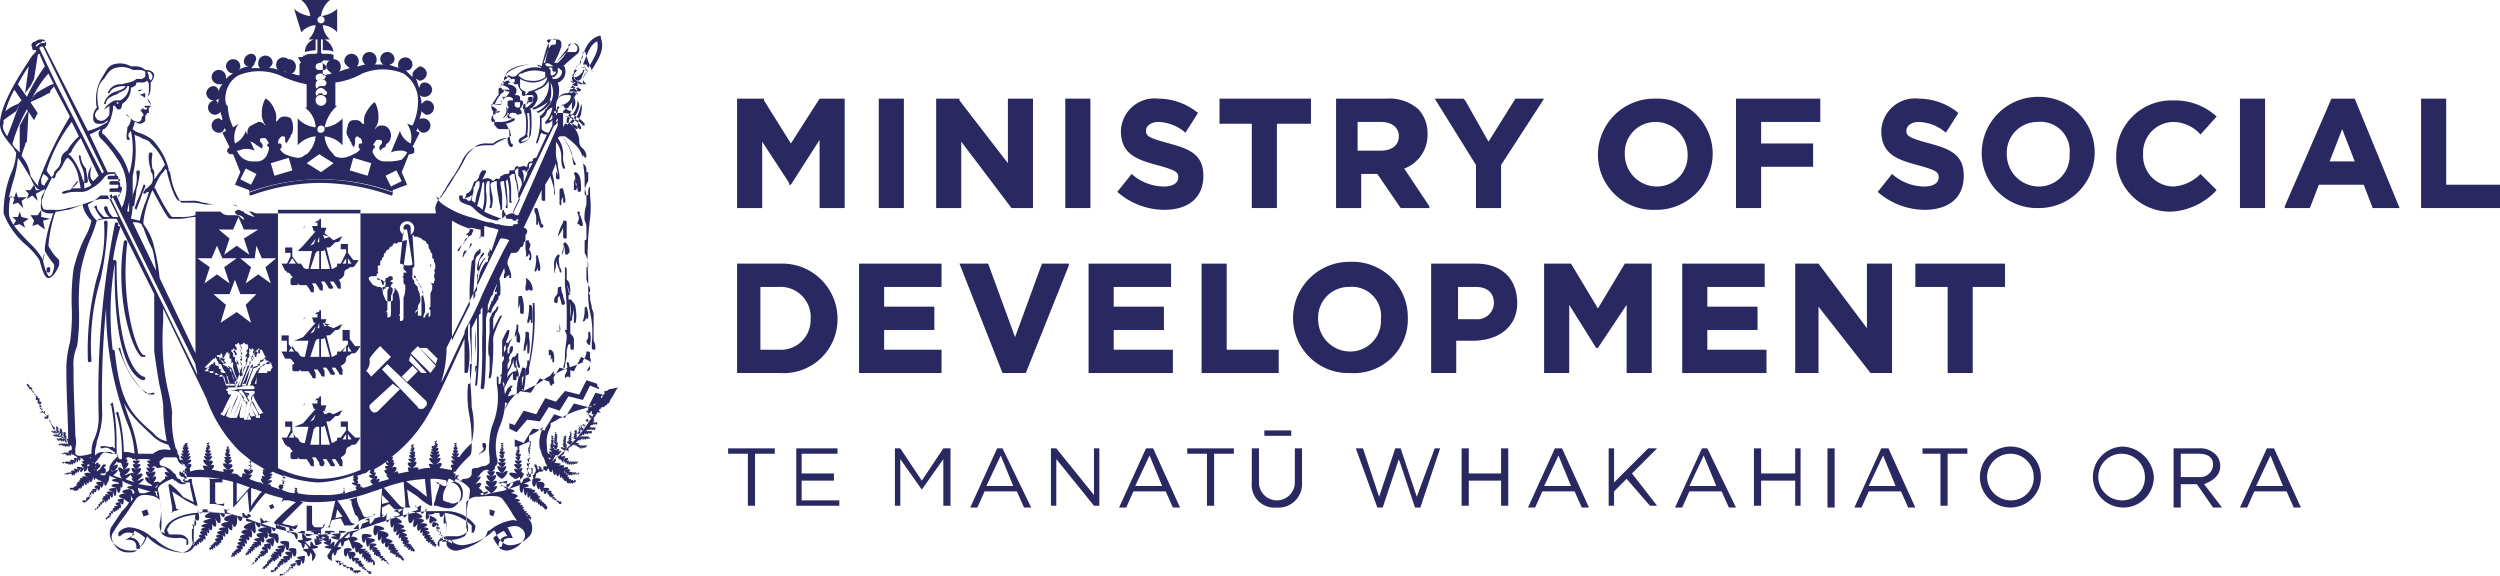 <svg id="Layer_1" data-name="Layer 1" xmlns="http://www.w3.org/2000/svg" viewBox="0 0 139.4 32.1"><defs><style>.cls-1{fill:none;}.cls-2{fill:#292861;}</style></defs><title>logo-msd</title><rect class="cls-1" x="-6.9" y="-6.3" width="152.8" height="45"/><path class="cls-2" d="M17.9,10a11.31,11.31,0,0,0-3.9.7.1.1,0,0,0,0,.2,11.31,11.31,0,0,1,3.9-.7,12,12,0,0,1,3.9.7.1.1,0,0,0,.1-.1c0-.1,0-.1-.1-.1A12,12,0,0,0,17.9,10Z"/><path class="cls-2" d="M31.4,25.6c.1.2.2.4.2.1,0,.2.1.3.1.1,0,.1.1.2.1,0,0,.1.1.2.1,0,0,.1.1.2.1,0,0,.1.1.1.1,0,0,.1,0,.1.1,0s0-.1-.1,0c0-.1,0-.1-.1,0,.1-.1,0-.1-.1,0,.1-.1,0-.1-.1,0,.1-.1,0-.1-.1,0,.1-.2,0-.1-.1-.1.2-.2,0-.2-.2-.1.3-.2,0-.2-.2-.1C31.3,25.7,31.5,26,31.4,25.6Z"/><path class="cls-2" d="M12,5.6a.4.4,0,0,0,0,.8c.1,0,.3-.1.3-.2,0,.2.1.3.1.5-.1,0-.1-.1-.2-.1a.4.4,0,0,0,0,.8.27.27,0,0,0,.3-.3c0,.1.1.1.1.2l-.2.1.4.8c-.1.1-.2.2-.1.3s.1.1.2.1H13l.4,1-.3.7.8.3v.1a11.78,11.78,0,0,1,8,0v-.1l.8-.3-.3-.7.4-1h.1a.35.35,0,0,0,.2-.1V8.3a.1.1,0,0,0-.1-.1l.4-.8-.2-.1a.35.35,0,0,0,.1-.2.32.32,0,0,0,.3.3.4.4,0,0,0,0-.8c-.1,0-.2,0-.2.1,0-.2.1-.3.1-.5.1.1.2.2.3.2a.4.4,0,0,0,0-.8c-.1,0-.2.1-.3.2a1.09,1.09,0,0,0-.1-.5.37.37,0,0,0,.3.1.43.43,0,0,0,.4-.4.43.43,0,0,0-.4-.4.27.27,0,0,0-.3.3c-.1-.1-.1-.3-.2-.5.1,0,.1.1.2.1a.43.43,0,0,0,.4-.4.43.43,0,0,0-.4-.4c-.3.2-.4.3-.4.5v.1l-.4-.4c.2.1.4-.1.4-.3a.4.4,0,1,0-.8,0c0,.1,0,.2.1.2a3.93,3.93,0,0,1-.6-.2.32.32,0,0,0,.3-.3.4.4,0,1,0-.8,0c0,.1.1.3.2.3h-.5a.37.37,0,0,0,.1-.3.4.4,0,1,0-.8,0c0,.1.1.3.2.3-.2,0-.3.1-.5.1a.37.37,0,0,0,.1-.3.4.4,0,1,0-.8,0c0,.2.2.3.3.4a3.93,3.93,0,0,0-.6.2.37.37,0,0,0,.1-.3.4.4,0,1,0-.8,0c0,.2.2.3.3.4a4.33,4.33,0,0,1-.5.1V3.6a.1.1,0,0,0-.1-.1c.1-.1.2-.2.2-.3a6.85,6.85,0,0,0-1.5,0c.1.1.1.2.2.3a.1.1,0,0,0-.1.1v.6c-.2,0-.3-.1-.5-.1.2,0,.3-.2.3-.4a.4.4,0,1,0-.8,0c0,.1.1.2.2.3.3.1,0,0-.1,0a.43.43,0,0,0,.4-.4.4.4,0,1,0-.8,0,.37.37,0,0,0,.1.3.9.9,0,0,0-.5-.1c.1-.1.2-.2.2-.3a.4.4,0,1,0-.8,0,.37.37,0,0,0,.1.3H14c.1-.1.2-.2.2-.3.2-.3,0-.5-.2-.5a.43.43,0,0,0-.4.4.27.27,0,0,0,.3.3,1.42,1.42,0,0,0-.6.2c.1-.1.1-.1.1-.2a.4.4,0,1,0-.8,0,.43.43,0,0,0,.4.4,1.38,1.38,0,0,0-.4.3V4.3a.4.4,0,1,0-.8,0,.43.43,0,0,0,.4.4h.2a.76.76,0,0,0-.2.4.32.32,0,0,0-.3-.3.43.43,0,0,0-.4.4.43.43,0,0,0,.4.4.37.37,0,0,0,.3-.1,4.33,4.33,0,0,1-.1.5C12.2,5.7,12.1,5.6,12,5.6Zm2,4.7-.6-.3.3-.6.6.3Zm1.3-.5-.2-.7,1-.3.2.7Zm2.6-.2-.8-.5.7-.5.8.5Zm-.2-2.4a.2.2,0,1,1,.2.2C17.8,7.4,17.7,7.4,17.7,7.2Zm2.8,2.6-1-.3.2-.7,1,.3Zm1.9.3-.6.3-.3-.6.6-.3ZM18.8,5.9h-.1V4.6a4.11,4.11,0,0,0,1.5-.5,3,3,0,0,1,2.3,0,1.81,1.81,0,0,1,.8,1.7A3,3,0,0,1,23,7l-.3-.1A1.38,1.38,0,0,1,22.9,8a1.15,1.15,0,0,1-.6-.7l-.5,1.2a1.21,1.21,0,0,1,.5-.1.6.6,0,0,1,.4.1,1.38,1.38,0,0,1-.3.4,2.49,2.49,0,0,1-.8.1h-.2a.65.65,0,0,1-.5-.3c-.2-.3-.1-.2-.1-.4a.1.1,0,0,0,.1-.1c0-.1,0-.1-.1-.1a1.44,1.44,0,0,1,.2-.3h.1c.1,0,.2,0,.2.1s0,.1-.1.2,0,.3,0,.3l.1-.1a.35.35,0,0,1,.2-.1c0-.2.1-.2.1-.2a.59.59,0,0,0,.2-.5.62.62,0,0,0-.2-.4.44.44,0,0,0-.3-.1.37.37,0,0,0-.3.1l-.1.1c0-.1.1-.1.1-.2a.9.9,0,0,0,.1-.5,1.55,1.55,0,0,0-.2-.8c-.1,0-.4.4-.5.6a.9.9,0,0,0-.1.5V7c0-.1,0-.1-.1-.1a.4.4,0,0,0-.4-.2h-.1a.32.32,0,0,0-.3.3q-.15.45,0,.6c0,.1.1.1.1.2s.1.1.1.2.1.1.1.2.1-.1.1-.3V7.7l.1-.1c.1,0,.1.1.2.1a.49.49,0,0,1,.1.3h-.1a.1.1,0,0,0-.1.1v.1a.1.1,0,0,0,.1.1.78.78,0,0,1-.4.3,1.42,1.42,0,0,1-.6.2c-.3,0-.5-.1-.5-.2a1.55,1.55,0,0,1-.5-1,1.55,1.55,0,0,1,1,.5V6.6a1.55,1.55,0,0,1-1,.5A2.18,2.18,0,0,1,18.8,5.9Zm-.9-2.4c.1,0,.2.1.3.2s0,.1-.1.2h-.4c-.1-.1-.1-.1-.1-.2S17.7,3.5,17.9,3.5Zm.2.9c0,.1-.1,0,0,0h-.2c-.1,0-.1,0-.2.1-.1-.1-.1-.1-.1-.2s.1-.2.3-.2.2.1.3.2A.1.1,0,0,0,18.1,4.4Zm-.5.3a.32.32,0,0,1,.3-.3c.1,0,.3.1.3.2s0,.1-.1.2h-.2c-.1,0-.1,0-.2.1S17.6,4.8,17.6,4.7Zm0,.5a.32.32,0,0,1,.3-.3c.1,0,.2.1.3.2s0,.2-.1.2-.1-.1-.2-.1-.1,0-.2.1S17.6,5.2,17.6,5.2Zm.3.1a.3.3,0,1,1-.3.3A.27.27,0,0,1,17.9,5.3ZM13.3,4.2a3,3,0,0,1,2.3,0,6.14,6.14,0,0,0,1.5.5V6H17a1.43,1.43,0,0,1,.6,1.1,1.55,1.55,0,0,1-1-.5V8.1a1.55,1.55,0,0,1,1-.5,1.55,1.55,0,0,1-.5,1c-.1,0-.2.2-.5.2a2.54,2.54,0,0,1-.7-.2.75.75,0,0,1-.3-.3c.1,0,.1-.1.1-.2a.1.1,0,0,0-.1-.1h-.1a.49.49,0,0,1,.1-.3c.1-.1.1-.1.2-.1a.1.1,0,0,1,.1.1v.2L16,8a.31.31,0,0,1,.1-.2c0-.1.1-.1.1-.2s.1-.1.1-.2a1.15,1.15,0,0,0,0-.6c-.1-.3-.1-.2-.3-.3h-.1a.4.4,0,0,0-.4.2l-.1.1V6.6a.9.9,0,0,0-.1-.5c-.1-.3-.4-.6-.5-.6a1.55,1.55,0,0,0-.2.8.9.9,0,0,0,.1.5c0,.1.1.1.1.2l-.1-.1a.37.37,0,0,0-.3-.1L14,7a.4.4,0,0,0-.2.4.59.59,0,0,0,.2.5.77.77,0,0,1,.3.2c.1,0,.1.1.2.1l.1.1s.1-.2,0-.3-.1-.1-.1-.2.1-.1.2-.1h.1A1.44,1.44,0,0,1,15,8a.1.1,0,1,0,0,.2,1,1,0,0,1-.1.4.62.62,0,0,1-.5.4h-.2a1,1,0,0,1-.7-.2,1.38,1.38,0,0,1-.3-.4c.2,0,.3-.1.5-.1a1.21,1.21,0,0,1,.5.1l-.5-1.1a1.15,1.15,0,0,1-.6.7,1.38,1.38,0,0,1,.2-1.1l-.3.2a3,3,0,0,1-.3-1.2C12.5,5.9,12.4,4.7,13.3,4.2Z"/><path class="cls-2" d="M25.8,14.4h0a2.19,2.19,0,0,1,.3-.5c.1-.1.2-.2.2-.3s-.1,0-.1.1-.1.2-.2.3c-.1-.1-.2.1-.2.4Z"/><path class="cls-2" d="M15.9,30.4c-.3,0-.7.1-.2.2-.3,0-.5,0-.2.2-.2-.1-.4,0-.1.1-.2-.1-.4,0-.1.1-.2-.1-.3,0-.1.1-.1,0-.2,0-.1.1-.1,0-.2,0-.1.1-.2,0-.1,0-.1.1s-.1,0-.1.1-.1,0-.1.1l-.1.1h.1c0,.1.1,0,.1-.1,0,.1.1.1.1-.1,0,.1.1.1.1-.1.1.1.1,0,.1-.1.1.1.1,0,.1-.1.1.2.2.1.1-.1.1.3.2,0,.1-.1.1.3.2.1.1-.1.2.3.2.1.2-.2,0,.3.2,0,.2-.3.1.6.3.1.2-.2C15.8,30.1,15.3,30.2,15.9,30.4Z"/><path class="cls-2" d="M6.5,27.2c-.3,0-.7.1-.2.2-.3,0-.5,0-.2.2-.2-.1-.4,0-.1.1-.2-.1-.4,0-.1.1-.2-.1-.3,0-.1.1-.1,0-.2,0-.1.1-.1,0-.2,0-.1.1-.2,0-.1,0-.1.1s-.1,0-.1.1-.1,0-.1.1l-.1.1.1-.1c0,.1.1,0,.1-.1,0,.1.1.1.1-.1,0,.1.1.1.1-.1.1.1.1,0,.1-.1.1.1.1,0,.1-.1.1.2.2.1.1-.1.1.3.2,0,.1-.1.1.3.2.1.1-.1.2.3.2.1.2-.2.1.5.2.2.2-.2.1.6.3.1.2-.2C6.4,26.9,5.9,27.1,6.5,27.2Z"/><path class="cls-2" d="M15.3,30c-.4,0-.7.2-.2.3-.3,0-.6.1-.2.2-.2-.1-.5.1-.1.2-.2,0-.4,0-.1.1-.2-.1-.3,0-.1.1-.1,0-.3,0-.1.1-.1,0-.2,0-.1.1-.2,0-.2,0-.1.1-.1,0-.1,0-.1.1s-.1,0-.1.1l-.1.1a.1.1,0,0,0,.1-.1c0,.1.1,0,.1-.1.1.1.1.1.1-.1,0,.1.1.1.1-.1.1.1.1,0,.1-.1.1.1.2,0,.1-.1.1.2.2.1.1-.1.1.3.2,0,.1-.1.1.3.2.1.1-.2.2.3.2.1.2-.2.1.4.2,0,.2-.3.2.6.3.1.2-.2C15.2,29.6,14.6,29.9,15.3,30Z"/><path class="cls-2" d="M16.3,30.8c-.3-.1-.6,0-.2.2-.2,0-.5,0-.2.2-.2-.1-.4,0-.1.1-.1-.1-.4,0-.1.1-.1-.1-.3,0-.1.1-.1-.1-.2,0-.1.1-.1,0-.2,0-.1.1-.1-.1-.1,0-.1.1h-.2v.1h.1a.1.1,0,0,0,.1-.1c0,.1.1.1.1-.1,0,.1.1.1.1-.1.1.1.1,0,.1-.1.1.1.1,0,.1-.1.1.2.1.1.1-.1.1.2.2.1.1-.1.1.3.2.1.1-.1.1.3.2.1.2-.2,0,.5.1.2.1-.1.1.5.3.1.2-.2C16.3,30.5,15.8,30.6,16.3,30.8Z"/><path class="cls-2" d="M16.8,31.2c-.3,0-.5.1-.2.2-.2,0-.4,0-.2.1-.2-.1-.3,0-.1.1-.1,0-.3,0-.1.1-.1,0-.2,0-.1.1-.1,0-.2,0-.1.1-.1,0-.2,0-.1.1h-.3v.1h.1V32h0c0,.1.1.1.1,0,.1.1.1,0,.1-.1.1.1.1,0,.1-.1.1.2.1,0,.1-.1.1.2.1,0,.1-.1.1.2.2.1.1-.1.1.2.2,0,.2-.1.2.3.3.1.3-.2.1.5.2.1.2-.2C16.7,31,16.3,31.1,16.8,31.2Z"/><path class="cls-2" d="M28.8,26.7c.2-.1.6-.6,0-.3C28,26.2,28.6,26.7,28.8,26.7Z"/><path class="cls-2" d="M31.1,26c.1.2.2.4.2.1,0,.2.1.4.2.1,0,.2.1.3.1.1,0,.1.1.3.1.1,0,.1.1.2.1,0,0,.1.1.2.1,0,0,.1.1.1.1,0,0,.1,0,.1.1,0,0,.1,0,.1.1,0,0,.1,0,.1.1,0h0s0-.1-.1,0,0-.1-.1,0c.1-.1,0-.1-.1,0,.1-.1,0-.1-.1,0,.1-.1,0-.1-.1,0,.2-.1,0-.1-.1-.1.2-.1,0-.2-.1-.1.2-.2,0-.2-.2-.1.2-.2-.1-.2-.3-.1.4-.2,0-.2-.2-.1C30.9,26.1,31.1,26.5,31.1,26Z"/><path class="cls-2" d="M28,26.4c.2-.2.4-.6,0-.3.2-.2.3-.4,0-.3.2-.1.3-.3,0-.2.1-.1.2-.3,0-.2.2-.1.2-.3,0-.2.1-.1.1-.2,0-.1.1,0,.1-.2,0-.1.1-.1.1-.1,0-.1.1-.1.1-.1,0-.1.1-.1.1-.1,0-.1v0c-.1,0-.1,0,0,.1-.1,0-.1,0,0,.1-.1,0-.1,0,0,.1-.2,0-.1.1,0,.1-.2,0-.1.1,0,.1-.2-.1-.2.1,0,.2-.3-.1-.1.1,0,.2-.3-.1-.2.1,0,.2-.4-.1-.2.1,0,.3-.4-.3-.3.1,0,.3-.6-.3-.3.2,0,.3C28.3,26.5,28.5,26,28,26.4Z"/><path class="cls-2" d="M4.7,26.1c-.3-.1-.6-.1-.3.1-.2-.1-.4-.1-.2.1-.1-.1-.3-.1-.1.1-.1-.2-.2-.2-.1,0-.1-.1-.2-.1-.1,0-.1-.1-.2,0-.1,0-.1-.1-.1,0-.1,0s-.1,0-.1,0h0c0,.1,0,.1.1,0,0,.1.1.1.1,0,0,.1.1,0,.1,0s.1.1.1,0c0,.2.1.1.1,0,0,.2.1.1.1-.1,0,.2.1.1.1-.1,0,.3.1.1.2-.1-.1.4.1.2.2,0-.1.4.2.1.2-.1C4.7,25.8,4.3,25.8,4.7,26.1Z"/><path class="cls-2" d="M29.2,27.2c0,.3.1.7.2.2,0,.3,0,.5.2.2-.1.2,0,.4.1.1-.1.2,0,.4.1.1-.1.2,0,.3.1.1,0,.1,0,.2.1.1,0,.1,0,.2.1.1,0,.2,0,.1.1.1s0,.1.1.1,0,.1.1.1h.1v-.1c.1,0,0-.1-.1-.1.1,0,.1-.1-.1-.1.1,0,.1-.1-.1-.1.1-.1,0-.1-.1-.1.1-.1,0-.1-.1-.1.2-.1.1-.2-.1-.1.3-.1,0-.2-.1-.1.3-.1.1-.2-.1-.1.3-.2.1-.2-.2-.2.4,0,.1-.1-.3-.1.6-.1.1-.3-.2-.2C28.9,27.3,29.1,27.8,29.2,27.2Z"/><path class="cls-2" d="M28.4,27.5c-.1.3,0,.7.2.3-.1.3,0,.5.2.2-.1.2,0,.4.1.2-.1.2,0,.4.1.1-.1.2,0,.3.1.1-.1.1,0,.2.1.1-.1.1,0,.2.1.1-.1.2,0,.1.1.1v.1c0,.1,0,.1.1.1l.1.1v-.1c.1,0,0-.1-.1-.1.1,0,.1-.1-.1-.1.1,0,.1-.1-.1-.1.2-.1,0-.1-.1-.1.1-.1.1-.1-.1-.1.2-.1.1-.2-.1-.1.3-.1.1-.2-.1-.1.3-.1.1-.2-.1-.2.4-.1.1-.2-.2-.2.5-.1.2-.3-.2-.3.6-.1.1-.3-.2-.2C28.1,27.6,28.2,28.1,28.4,27.5Z"/><path class="cls-2" d="M18.8,31.4s.1,0,.1-.2c0,.2,0,.4.1.3a.35.35,0,0,0,.1-.2c0,.1,0,.3.1.3a.1.1,0,0,0,.1-.1c0,.1,0,.2.1.2l.1-.1c0,.1,0,.2.1.2v-.1c0,.1,0,.2.1.1,0,.1,0,.2.1.1,0,.1,0,.1.1,0,0,.1,0,.1.1,0h.1v-.1h-.4v-.1h0a.14.14,0,0,0-.2,0h.1c.1-.1-.1-.1-.2,0,.1-.1.1-.1-.1-.1h-.1c.2-.1.1-.1,0-.1H19c.2,0,.2-.1.1-.1h-.3c.2,0,.2-.1.2-.1s-.2-.1-.4,0C18.7,31.2,18.8,31.4,18.8,31.4Z"/><path class="cls-2" d="M21.1,29.6c-.1.4,0,.8.2.3-.1.3,0,.6.2.3-.1.2,0,.5.2.2-.1.2,0,.4.1.2-.1.2,0,.4.1.1-.1.1,0,.3.1.1-.1.1,0,.2.1.1-.1.2,0,.2.1.1,0,.1,0,.1.1.1s0,.1.1.1l.1.1v-.1c.1,0,0-.1-.1-.1.1,0,.1-.1-.1-.1.1,0,.1-.1-.1-.1.2-.1,0-.1-.1-.1.2-.1.1-.2-.1-.1.2-.1.1-.2-.1-.1.3-.1.1-.2-.1-.1.4-.1.1-.2-.1-.2.4-.1.1-.2-.2-.3.4-.2,0-.4-.4-.4.7-.1.1-.3-.2-.3C20.7,29.6,20.9,30.2,21.1,29.6Z"/><path class="cls-2" d="M29.9,26.9c0,.3.2.6.2.2,0,.2.1.5.2.2,0,.2.1.4.2.1,0,.1.1.3.1.1,0,.2.1.3.1.1,0,.1,0,.2.1.1,0,.1,0,.2.1.1,0,.1,0,.1.1.1s0,.1.1.1,0,.1.1.1h.1V28s0-.1-.1,0c.1,0,0-.1-.1,0,.1,0,.1-.1-.1-.1.1-.1,0-.1-.1-.1.1-.1,0-.1-.1-.1.2-.1,0-.2-.1-.1.2-.1,0-.2-.1-.1.3-.1.1-.2-.1-.1.3-.2,0-.2-.2-.2.2-.3-.1-.4-.4-.3.6-.2,0-.3-.2-.2C29.6,27,29.8,27.4,29.9,26.9Z"/><path class="cls-2" d="M20.4,30c0,.4.1.7.2.3,0,.3,0,.6.2.2-.1.2,0,.4.1.2-.1.2,0,.4.1.1-.1.2,0,.3.1.1-.1.1,0,.2.1.1-.1.1,0,.2.1.1-.1.2,0,.2.1.1,0,.1,0,.1.1.1s0,.1.1.1l.1.1a.1.1,0,0,0-.1-.1c.1,0,0-.1-.1-.1.1,0,.1-.1-.1-.1.1,0,.1-.1-.1-.1.2-.1,0-.1-.1-.1.1-.1,0-.2-.1-.1.2-.1.1-.2-.1-.1.3-.1.1-.2-.1-.1.3-.1.1-.2-.1-.2.4-.2.1-.2-.2-.2.6-.2.2-.3-.2-.3.7-.1.1-.3-.2-.2C20.1,30,20.3,30.6,20.4,30Z"/><path class="cls-2" d="M19.4,30.8c0,.3.2.6.2.2,0,.2.1.5.2.2,0,.2.1.4.1.1,0,.1.1.3.1.1,0,.2.1.3.1.1,0,.1,0,.2.1.1,0,.1,0,.2.1.1,0,.1,0,.1.1.1s0,.1.1.1,0,.1.1.1h.1v-.1s0-.1-.1,0c.1,0,0-.1-.1,0,.1,0,.1-.1-.1-.1.1-.1,0-.1-.1-.1.1-.1,0-.1-.1-.1.2-.1,0-.2-.1-.1.2-.1,0-.2-.1-.1.3-.1.1-.2-.1-.1.3-.2,0-.2-.2-.2.3-.3,0-.4-.3-.3.5-.2,0-.3-.2-.2C19.1,30.9,19.3,31.3,19.4,30.8Z"/><path class="cls-2" d="M19.7,30.6s.1,0,.1-.2c0,.2,0,.4.1.4s.1,0,.1-.2c0,.2,0,.3.1.3a.1.1,0,0,0,.1-.1v.3a.1.1,0,0,0,.1-.1v.2a.1.1,0,0,0,.1-.1v.2a.1.1,0,0,0,.1-.1v.2l.1-.1v.1l.1-.1v.1l.1-.1v.2h.1v-.2h-.1s.1,0,0-.1h-.1s.1-.1,0-.1h-.1a.1.1,0,0,0,.1-.1h-.1c.1,0,.1-.1,0-.1h-.1a.1.1,0,0,0,.1-.1h-.2a.1.1,0,0,0,.1-.1h-.2c.1-.1.2-.1.1-.1h-.3c.1-.1.2-.1.1-.2s-.2-.1-.3,0c.2,0,.2-.1.2-.1s-.2-.1-.4-.1c.2-.1.3-.1.2-.2a.45.45,0,0,0-.5,0C19.6,30.3,19.6,30.6,19.7,30.6Z"/><path class="cls-2" d="M16.8,1.8a1.2,1.2,0,0,1,.8-.4,1.4,1.4,0,0,1-.4.8h.3a.75.75,0,0,0-.5.7,3.54,3.54,0,0,1,.6-.1V2.2h.1v.7a.1.1,0,0,1-.1.1c-.3,0-.5,0-.6.1h-.1v.3H17a8.09,8.09,0,0,1,1.6,0V3.1c0-.1-.3-.1-.6-.1a.1.1,0,0,1-.1-.1V2.2H18v.6c.3,0,.5,0,.6.1a.94.94,0,0,0-.5-.7h.3a1.2,1.2,0,0,1-.4-.8,1.19,1.19,0,0,1,.8.4V.5a1.74,1.74,0,0,1-.9.4,1.36,1.36,0,0,1,.5-.9H16.8a1.36,1.36,0,0,1,.5.9,1.74,1.74,0,0,1-.9-.4ZM17.9.9a.22.22,0,0,1,.2.2.2.2,0,0,1-.4,0A.22.22,0,0,1,17.9.9Z"/><path class="cls-2" d="M30.7,21.5h.1v-.1h.1v-.1a1.15,1.15,0,0,1,0-.6A.63.63,0,0,0,30.7,21.5Z"/><path class="cls-2" d="M32.8,19.2c.1.1.1,0,.1,0a1.63,1.63,0,0,0,0-.7h-.1v.2a.37.37,0,0,1-.1.3c0,.1,0,.1.1.2,0-.1,0-.1.1-.2C32.8,19.1,32.8,19.1,32.8,19.2Z"/><path class="cls-2" d="M31.8,16.4h0c0-.3,0-.7-.2-.8V15a.1.1,0,0,0-.1-.1v1a12.13,12.13,0,0,1,.1,1.8v.7h-.1c0,.1.1.2.1.3,0,.4-.1.7-.1,1.1a2,2,0,0,1-.1.7h.1c0-.3.1-.5.1-.7a1.27,1.27,0,0,1,.1-.6h.1v.2a.1.1,0,0,0,.1.1c.1,0,.1,0,.1-.1v-.5c0-.1-.1-.2-.2-.3v-.7a.1.1,0,0,0,.1-.1v-.1a4.33,4.33,0,0,0,.1-.5V18h.1a2.13,2.13,0,0,0,0-.8.52.52,0,0,0-.2-.4.1.1,0,0,0-.1-.1h-.1v-.4c0,.2,0,.2.1.1-.1,0-.1-.3-.2-.5C31.7,16,31.7,16.2,31.8,16.4Zm0,1.3h0v-.8A2.08,2.08,0,0,1,31.8,17.7Z"/><path class="cls-2" d="M32.1,9.6h0a.1.1,0,0,0-.1.1.3.3,0,0,1,0,.4v.5h.1a.19.19,0,0,0,0-.3V10c0,.2.1.4.1.6a.1.1,0,1,0,.2,0C32.4,10.2,32.4,9.7,32.1,9.6Z"/><path class="cls-2" d="M32.5,17.9c0,.1.1.1,0,0h.1a.6.6,0,0,0,.1-.4v.3a.1.1,0,0,0,.1-.1,1.45,1.45,0,0,0-.1-.6.1.1,0,0,0-.1.1A2,2,0,0,1,32.5,17.9Z"/><path class="cls-2" d="M31.2,16.5c0,.1.1.3.1.4a.1.1,0,0,0,.2,0c0-.1-.1-.3-.1-.4s-.1-.2-.1-.4,0-.1-.1-.1a.1.1,0,0,0-.1.1c0,.2,0,.3-.1.4s-.1.2-.1.3a.1.1,0,0,0,.2,0C31.1,16.6,31.1,16.6,31.2,16.5Z"/><path class="cls-2" d="M31.2,11.4c.1.1.1,0,.1,0,0-.2,0-.3.1-.4v.3h.1c.1-.1-.1-.7-.1-.8h-.1a.1.1,0,0,0-.1.1Z"/><path class="cls-2" d="M29.8,15.1c.1.1.1,0,.1,0a.37.37,0,0,0,.1-.3v.3h.1c.1-.2-.1-.7-.1-.8s-.1-.1-.1,0-.1,0,0,.1A2.64,2.64,0,0,1,29.8,15.1Z"/><path class="cls-2" d="M31.7,21h0c.1.1.1,0,.1,0v-.1a2,2,0,0,0-.1-.7h-.1v.1a.66.66,0,0,1-.1.6v.2c.1-.1.1-.1.2-.1v0Z"/><path class="cls-2" d="M31.1,18.5h.1c.1-.1,0-.4,0-.5v.5c-.2-.1-.2-.1-.1,0v0Z"/><path class="cls-2" d="M31.5,13.5h0l-.1.1c0,.1.1.5-.1.6a1.27,1.27,0,0,0,.1-.6,1.09,1.09,0,0,1,.1.5.1.1,0,1,0,.2,0C31.8,14.2,31.8,13.7,31.5,13.5Z"/><path class="cls-2" d="M32.3,11.8h-.1v.1a.45.45,0,0,1,0,.5v.1h.1v0a.1.1,0,0,0,.1.1c.1,0,.1,0,.1-.1a2.07,2.07,0,0,0-.2-.6C32.4,11.9,32.3,11.8,32.3,11.8Z"/><path class="cls-2" d="M29.3,15.5c.1.2,0,.4,0,.5v.2h.1a.1.1,0,0,0,.1-.1v0a.1.1,0,0,0,.1.1c.1,0,.1,0,.1-.1s-.1-.5-.4-.6Z"/><path class="cls-2" d="M29.5,13.5c0-.1,0-.1-.1-.1a.1.1,0,0,0-.1.1v.3c0,.2.1.4,0,.5h.1a.31.31,0,0,0,.1-.2c0,.1.1.2,0,.3v.1h.1a.66.66,0,0,0-.1-.6C29.6,13.7,29.6,13.6,29.5,13.5Z"/><path class="cls-2" d="M29,21.8h.1A5.38,5.38,0,0,0,29,21c-.1.2-.3.8-.1,1,0-.1,0-.1.1-.2-.1.1-.1,0,0,0-.1,0-.1-.3,0-.6Z"/><path class="cls-2" d="M29.6,17h-.1a3.14,3.14,0,0,1-.1.9V18h.1a.31.31,0,0,1,.1-.2V18h.1v-.4C29.7,17.3,29.7,17.1,29.6,17Z"/><path class="cls-2" d="M29.8,16.9h-.1a14.28,14.28,0,0,1-.2,3.3v-.1h-.1a.9.9,0,0,1-.1.5v.3s0,.1.1,0v0a.1.1,0,0,0,.1-.1v-.3A13,13,0,0,0,29.8,16.9Z"/><path class="cls-2" d="M28.7,20.5h.1c-.1-.2,0-.4,0-.6a1.27,1.27,0,0,0,.1.6H29c0-.1-.1-.4-.1-.5v-.3h-.1v.1C28.6,19.9,28.6,20.2,28.7,20.5Z"/><path class="cls-2" d="M28.1,22.9h0a9,9,0,0,0,.5-.9.1.1,0,0,0-.1.1A5.56,5.56,0,0,0,28.1,22.9Z"/><path class="cls-2" d="M30.7,20c0,.1.1.1,0,0h.1v.2h.1V20c0-.2,0-.4-.2-.5h-.1v.3C30.8,19.8,30.7,19.9,30.7,20Z"/><path class="cls-2" d="M28.1,22.4c.2-.3.4-.8.5-.9h-.1c-.2.1-.5.8-.4.9Z"/><path class="cls-2" d="M30.9,15.2c.1,0,.1-.1,0,0a1.09,1.09,0,0,0,.1-.5v-.3a.76.76,0,0,0,.1.4c0,.1.1.2.1.3a.1.1,0,0,0,.1.1.37.37,0,0,0-.1-.3c0-.2-.1-.4,0-.6v-.1h-.1a.73.73,0,0,0-.2.6Z"/><path class="cls-2" d="M31.1,13.2h0a2.19,2.19,0,0,0,.3-.5v.5a.1.1,0,0,0,.1.1c.1,0,.1,0,.1-.1v-.8a.1.1,0,0,0-.1-.1c-.1,0-.1,0-.1.1A2.61,2.61,0,0,0,31.1,13.2Z"/><path class="cls-2" d="M31.8,24.8c.1-.1.2-.3,0-.2.1-.1.1-.2,0-.1.1-.1.1-.2,0-.1.1-.1.1-.2,0-.1.1-.1.1-.1,0-.1.1,0,.1-.1,0-.1.1-.1,0-.1,0,0s-.1,0,0,0h0c-.1,0,0,0,0,.1s-.1.1,0,.1c-.1,0-.1.1,0,.1-.2,0-.1.1,0,.1-.2,0-.1.1,0,.1C31.5,24.6,31.6,24.7,31.8,24.8Z"/><path class="cls-2" d="M27.6,18.5a7.93,7.93,0,0,1,.4-.9h-.1a5.94,5.94,0,0,0-.4.8v-.6c0-.1.1-.2.1-.3a.76.76,0,0,0,.2-.4h-.1c0,.1-.1.2-.2.3s-.1.1-.1.2a.37.37,0,0,0-.1.3v3h.1a11.48,11.48,0,0,0,.1-1.9,1.09,1.09,0,0,1,.1-.5Z"/><path class="cls-2" d="M32.3,24.2c.1-.1.1-.2,0-.1.1-.1.1-.2,0-.1.1-.1.1-.1,0-.1.1-.1,0-.1,0-.1v-.1h0c-.1,0,0,0,0,.1s-.1.1,0,.1c-.1,0,0,.1,0,.1s-.1.1,0,.1C32.1,24.1,32.2,24.2,32.3,24.2Z"/><path class="cls-2" d="M32.1,24.5c.1-.1.1-.2,0-.1.1-.1.1-.2,0-.1.1-.1.1-.2,0-.1.1-.1.1-.1,0-.1.1,0,.1-.1,0-.1h0c.1-.1,0-.1,0,0h0c-.1,0-.1.1,0,.1-.1,0-.1.1,0,.1-.2,0-.1.1,0,.1-.2,0-.1.1,0,.1C31.8,24.4,31.9,24.4,32.1,24.5Z"/><path class="cls-2" d="M31,25.1c.1-.2.2-.4,0-.2.1-.1.2-.3,0-.2.1-.1.1-.2,0-.1.1-.1.1-.2,0-.1.1-.1.1-.2,0-.1.1,0,.1-.1,0-.1.1,0,.1-.1,0-.1.1-.1,0-.1,0,0,.1-.1,0-.1,0,0v-.1h0c-.1,0-.1,0,0,.1-.1,0-.1.1,0,.1-.1,0-.1.1,0,.1-.2,0-.1.1,0,.1-.2,0-.1.1,0,.1-.2,0-.1.1,0,.2-.2,0-.1.2,0,.3-.3-.1-.2.1,0,.2C31.2,25.2,31.3,24.9,31,25.1Z"/><path class="cls-2" d="M32.6,23.8c.1-.1.1-.2,0,0,0-.1,0-.2-.1-.1.1-.1,0-.1,0,0s-.1,0,0,0h0c-.1,0,0,.1,0,0s-.1.1,0,0l.1.1C32.5,23.7,32.5,23.8,32.6,23.8Z"/><path class="cls-2" d="M31.1,25.4c.1-.1.4-.4,0-.2C30.6,25.2,31,25.4,31.1,25.4Z"/><path class="cls-2" d="M32.8,23.5c.1,0,.1-.1,0,0,0-.1,0-.2-.1-.1h0c-.1,0,0,.1,0,0-.1.1,0,.1.1.1h0C32.7,23.5,32.7,23.6,32.8,23.5Z"/><polygon class="cls-2" points="33 23.3 33 23.2 32.8 23.1 32.9 23.3 33 23.3"/><path class="cls-2" d="M32.5,24c.1-.1.1-.2,0,0,0-.1.1-.2-.1-.1.1-.1.1-.1,0-.1.1-.1,0-.1,0-.1s0-.1,0,0-.1,0,0,0h0c-.1,0,0,.1,0,.1s-.1.1,0,.1c-.1,0-.1,0,.1.1C32.3,23.9,32.3,24,32.5,24Z"/><path class="cls-2" d="M31.5,25.1c.1-.1.2-.3,0-.1.1-.1.2-.3,0-.2.1-.1.1-.2,0-.1.1-.1.1-.2,0-.1.1-.1.1-.2,0-.1.1-.1.1-.1,0-.1.1,0,.1-.1,0-.1h0c.1-.1,0-.1,0,0s-.1,0,0,0h0c-.1,0-.1.1,0,.1-.1,0-.1.1,0,.1-.2,0-.1.1,0,.1-.2,0-.1.1,0,.1-.2,0-.1.1,0,.1-.2-.1-.1.1,0,.2C31.1,24.8,31.3,25.1,31.5,25.1Z"/><path class="cls-2" d="M26.9,19.8h0a5.19,5.19,0,0,0,0-1.3Z"/><path class="cls-2" d="M27.4,17.4c0-.2.2-.4.3-.6a.37.37,0,0,0,.1-.3.1.1,0,0,0,.1-.1v-.1a2.48,2.48,0,0,0-.1-.9h-.1a1.27,1.27,0,0,1-.1.8v.1a.1.1,0,0,0,.1-.1v.2h-.1c0,.1-.1.2-.1.3a4.88,4.88,0,0,0-.3.7C27.3,17.4,27.3,17.5,27.4,17.4Z"/><path class="cls-2" d="M27.3,21.1c.1,0,.1-.2.1-.3v-.1h-.1c0,.2-.1.3,0,.4C27.2,21,27.2,21.1,27.3,21.1Z"/><path class="cls-2" d="M26.9,21l.1-.3v-.1h-.1V21Z"/><path class="cls-2" d="M27.3,19.9a5.19,5.19,0,0,0,0-1.3c-.1.6-.1,1.3,0,1.3Z"/><path class="cls-2" d="M26.5,20.8h0l.1-.3v-.1h-.1Z"/><polygon class="cls-2" points="33.1 23 33.2 23 33.2 22.9 33.1 22.8 33.1 23"/><path class="cls-2" d="M26.7,25.3c.1.1.1,0,0,0,.4-.1.4-.3.4-.4v-.1a.1.1,0,0,0-.1-.1c-.1,0-.1,0-.1.1v.1C27,25,27,25.1,26.7,25.3Z"/><path class="cls-2" d="M26.5,19.7h0a5.19,5.19,0,0,0,0-1.3Z"/><path class="cls-2" d="M15,27.5a.35.35,0,0,1-.2-.1.31.31,0,0,1-.2-.1h-.1a.1.1,0,0,1,0,.2c-.1.2-.5.6-.5.8V27.1l-.1.1-.7.8V26.9h.1a.35.35,0,0,1-.2-.1.31.31,0,0,1-.2-.1H13v1.6l.1-.1c.1-.1.6-.7.7-.8l.1,1.1v.1l.1-.1a8.74,8.74,0,0,1,.8-1c.1-.1.1-.2.2-.2Z"/><path class="cls-2" d="M4.5,8.7c-.1-.1-.1,0-.1,0a1.85,1.85,0,0,0,.2.7,1.7,1.7,0,0,1,.1.7c0,.2,0,.1.1.1a.1.1,0,0,0,.1-.1c0-.2-.1-.5-.1-.7A1.08,1.08,0,0,1,4.5,8.7Z"/><polygon class="cls-2" points="1.2 12.1 1.1 11.8 1 12.1 0.7 12.1 0.9 12.3 0.7 12.6 1.1 12.5 1.4 12.7 1.3 12.4 1.6 12.2 1.2 12.1"/><path class="cls-2" d="M8.1,5.2c-.1,0-.3.1-.4.1h.1a.31.31,0,0,1,.2.1C8.1,5.5,8.1,5.4,8.1,5.2Z"/><path class="cls-2" d="M7.7,5.1c.1,0,.2-.1.3-.1H7.9c-.1,0-.2,0-.2.1Z"/><path class="cls-2" d="M6.7,19.4H6.6c.6,1.7,1.2,2.3,1.6,2.5,0,.1.2.1.2.1h.2v-.1H8.5a.48.48,0,0,1-.4,0A4.85,4.85,0,0,1,6.7,19.4Z"/><polygon class="cls-2" points="2.1 11.2 2 10.8 2.4 10.6 2 10.6 1.9 10.3 1.7 10.6 1.4 10.6 1.6 10.8 1.5 11.1 1.8 10.9 2.1 11.2"/><path class="cls-2" d="M5.6,24.9c0,.1,0,.1.1.1a.44.44,0,0,1,.5.1c.1,0,.1.1.2.1a.1.1,0,0,0,0-.2.1.1,0,0,1-.1-.1C6.1,25,5.9,24.8,5.6,24.9Z"/><polygon class="cls-2" points="2.3 11.7 2.1 12 1.7 12 1.9 12.3 1.8 12.6 2.1 12.5 2.5 12.8 2.4 12.3 2.8 12.2 2.3 12.1 2.3 11.7"/><path class="cls-2" d="M28.3,5.8a.63.63,0,0,1-.1.8.48.48,0,0,0,.1-.8Z"/><path class="cls-2" d="M7.9,19.9h.2v-.1H8c-.4-.2-1.3-3-.9-6.3a.1.1,0,1,0-.2,0C6.4,16.7,7.4,19.6,7.9,19.9Z"/><path class="cls-2" d="M21.1,15.6h.2l.1.1c.1,0,.1-.1.1-.2h.1l.1-.1h.1a.1.1,0,0,1,.1.1v.1c-.1,0-.1.1-.2.1h-.2v.1c0,.1,0,.2-.1.2s-.1.1,0,.2v-.1h.1V16h.1c.1,0,.2,0,.2-.1l.1-.1c0-.1-.1-.1-.2-.1h-.1c-.1,0-.2,0-.2.1v.1a.1.1,0,0,1-.1-.1v0c-.1-.3-.2-.3-.2-.2v-.1C21,15.5,21,15.6,21.1,15.6Z"/><path class="cls-2" d="M28.2,5.9a.59.59,0,0,1-.2.7A.43.43,0,0,0,28.2,5.9Z"/><path class="cls-2" d="M29.9,12.2v.3s0,.1.1,0v-.2c.1.3.1.4.2.4a.1.1,0,0,0,0-.2l-.2-.8a.1.1,0,0,0-.1-.1c-.1,0-.1,0-.1.1v.1A.76.76,0,0,1,29.9,12.2Z"/><path class="cls-2" d="M28.1,5.5a.31.31,0,0,1,.2-.1H28a.1.1,0,0,0,.1.1v.1c-.1-.2-.1-.2,0-.1h0Zm.1-.1Z"/><path class="cls-2" d="M7.5,10.6a3.09,3.09,0,0,0-.2.8.1.1,0,1,0,.2,0c0-.2.1-.5.1-.8a5.76,5.76,0,0,0,.2-1,.1.1,0,1,0-.2,0A1.86,1.86,0,0,1,7.5,10.6Z"/><path class="cls-2" d="M16,14.7h-.3l.2.4a.1.1,0,0,1,.1.1c.1,0,.1,0,.2.1a.1.1,0,0,0,.1.1v.1a.1.1,0,0,0-.1.1v.2a.1.1,0,0,0,.1.1h.3v-.1l.1.1h.4l.2.3c0,.1.1.1.2.1V16l-.1-.2h.2l.2.3c0,.1.1.1.2.1v-.3l-.1-.2h.2l.2.3c0,.1.1.1.2.1s.1-.1,0-.2l-.1-.2h.2l.2.3c0,.1.1.1.2.1v-.3l-.1-.2c.2-.1.3-.2.3-.4a.22.22,0,0,1,.2-.2c.1-.1.1-.1.2-.1s.1,0,.2-.1l.2-.3h-.3l-.3-.4v-.5H19v.3h.3v.2l-.3.6h-.2c0,.1,0,.2-.1.2a.35.35,0,0,1-.2.1l-.3-1.2h.1c.1,0,.1,0,.2-.1l.1-.1.1-.1h.1a.22.22,0,0,0,.2-.2l.1-.1H19l-.4.2-.5-.4.1-.3h-.3v-.5h-.1v.1c-.2,0-.2.1-.2.1l-.1.1h-.4l-.2.2a.1.1,0,0,0,.1-.1l.1-.1h.4a.35.35,0,0,1,.2-.1v.2h-.3l.1.3h.1l-.7.8-.3.3h.8l-.2,1h-.1a.31.31,0,0,1-.2-.1c0-.1-.1-.1-.1-.2h-.2l-.3-.4v-.5h-.4v.3h.3v.2l-.2.4Zm.3,0h-.2l.2-.3Zm3.1-.3.2.3h-.2Zm-.1,0v.3h-.2Zm-.9.6h-.5V14c.1,0,.2,0,.2-.1Zm0-1.8-.3.1-.1-.2Zm-.4.2-.1-.3Zm-.2-.2v.3h-.1Zm-.5.5.3-.4-.1.3Zm.3.4.1-.1h.1v1h-.5Zm-1.3.3.2.3h-.2Z"/><path class="cls-2" d="M18,26a.31.31,0,0,0,.1-.2l-.1-.2h.2l.2.3c0,.1.1.1.2.1s.1-.1,0-.2l-.1-.2h.2l.2.3c0,.1.1.1.2.1v-.3l-.1-.2c.2-.1.3-.2.3-.4a.22.22,0,0,1,.2-.2c.1-.1.1-.1.2-.1s.1,0,.2-.1l.2-.3h-.3l-.4-.4v-.5H19v.3h.3V24l-.3.4h-.2c0,.1,0,.2-.1.2a.35.35,0,0,1-.2.1l-.3-1.2h.1c.1,0,.1,0,.2-.1l.1-.1.1-.1h.1A.22.22,0,0,0,19,23l.1-.1H19l-.4.2-.5-.2.1-.3h-.3v-.5h-.1v.1c-.2,0-.2.1-.2.1l-.1.1h-.4l-.2.2a.1.1,0,0,0,.1-.1l.1-.1h.4a.35.35,0,0,1,.2-.1v.2h-.3l.1.3h.1l-.7.8-.5.2h.8l-.2.9h-.1a.31.31,0,0,1-.2-.1c0-.1-.1-.1-.1-.2h-.2l-.1-.4v-.5h-.4v.3h.3V24l-.2.4h-.3l.2.4a.1.1,0,0,1,.1.1c.1,0,.1,0,.2.1a.1.1,0,0,0,.1.1v.1a.1.1,0,0,0-.1.1v.2a.1.1,0,0,0,.1.1h.3v-.1l.1.1h.4l.2.3c0,.1.1.1.2.1v-.3l-.1-.2h.2l.2.3C17.8,26,17.9,26,18,26Zm1.4-1.8.2.3h-.2Zm-.1,0v.3h-.2Zm-.9.6h-.5v-1c.1,0,.2,0,.2-.1Zm0-1.8-.3.1-.1-.2Zm-.4.2-.1-.3Zm-1.7,1.2h-.2l.2-.3h0l.2.3Zm1-.9.3-.4-.1.3Zm.5,1.3h-.5l.2-.9a.1.1,0,0,0,.1-.1h.2Zm0-1.5v0Z"/><path class="cls-2" d="M7.5,11.6l.1.1c.1-.2.1-.3.2-.5a6.89,6.89,0,0,1,.3-.8v-.1H8a6.89,6.89,0,0,1-.3.8C7.6,11.3,7.6,11.4,7.5,11.6Z"/><path class="cls-2" d="M16.1,20c.1,0,.1,0,.2.1a.1.1,0,0,0,.1.1v.1a.1.1,0,0,0-.1.1v.2a.1.1,0,0,0,.1.1h.3v-.1l.1.1h.4l.2.3c0,.1.1.1.2.1v-.3l-.1-.2h.2l.2.3c0,.1.1.1.2.1v-.3l-.1-.2h.2l.2.3c0,.1.1.1.2.1s.1-.1,0-.2l-.1-.2h.2l.2.3c0,.1.1.1.2.1v-.3l-.1-.2c.2-.1.3-.2.3-.4a.22.22,0,0,1,.2-.2c.1-.1.1-.1.2-.1s.1,0,.2-.1l.2-.3h-.3l-.3-.4v-.5h-.4V19h.3v.2l-.4.4h-.2c0,.1,0,.2-.1.2a.35.35,0,0,1-.2.1l-.3-1.2h.1c.1,0,.1,0,.2-.1l.1-.1.1-.1h.1a.22.22,0,0,0,.2-.2l.1-.1H19l-.4.2-.5-.2.1-.3h-.3v-.5h-.1v.1c-.2,0-.2.1-.2.1l-.1.1h-.4l-.2.2a.1.1,0,0,0,.1-.1l.1-.1h.4a.35.35,0,0,1,.2-.1v.2h-.3l.1.3h.1l-.7.8-.5.2h.8l-.2.9h-.1a.31.31,0,0,1-.2-.1c0-.1-.1-.1-.1-.2h-.2l-.3-.4v-.5h-.4V19H16v.6h-.3l.2.4h.2Zm3.3-.7.2.3h-.2Zm-.1,0v.3h-.2Zm-.9.6h-.5v-1c.1,0,.2,0,.2-.1Zm0-1.8-.3.1L18,18Zm-.4.2-.1-.3Zm-.2-.3v.3h-.1Zm-.5.6.3-.4-.1.3Zm.3.4.1-.1h.1v1h-.5Zm-1.3.3.2.3h-.4Z"/><path class="cls-2" d="M29.4,5.8a.31.31,0,0,0,.1-.2v.1h.1c.1,0,.1-.1.1-.2s0-.1-.1-.1h-.1c-.1.1-.1.1,0,.2-.1,0-.1,0-.1.2h0c-.1-.1-.1,0,0,0Z"/><path class="cls-2" d="M28.2,20.4c-.1.2-.1.5-.3.5V21a.42.42,0,0,0,.3-.6c.1-.1.2-.2.2-.3V20h-.1A.76.76,0,0,1,28.2,20.4Z"/><path class="cls-2" d="M33.3,21.4l-.6-.2-.4.8-.8-.2-.5.6-.6-.2-.5.9-.7-.2-.5.8-.3-.1v.3l.4.2.6-.7.7.1.5-.8.6.2.5-.8.8.2.4-.8.5.2v-.1C33.3,21.6,33.3,21.5,33.3,21.4Z"/><path class="cls-2" d="M28.4,15.5h.1a.9.9,0,0,0-.1-.5c0-.1-.1-.2-.1-.3v-.2a.1.1,0,0,0-.1-.1c-.1,0-.1,0-.1.1v.3c0,.2.1.4,0,.5v.2h.1a.1.1,0,0,1,.1-.1C28.4,15.3,28.4,15.3,28.4,15.5Z"/><path class="cls-2" d="M34,21.7c-.1,0-.1.1-.2.1h-.1V22h-.1v.1a.1.1,0,0,1-.1.1h-.1v.1a.1.1,0,0,1-.1.1h-.1v.1a.1.1,0,0,1-.1.1v-.1H33v.1a.1.1,0,0,1-.1.1h-.1v.2h-.1V23h.1a.35.35,0,0,1-.1.2l.3-.3v.2h.1A8.31,8.31,0,0,1,31.6,25l-.1.1-.1.1-.1.1c-.2.2-.4.3-.6.5.1-.1.4-.5,0-.2h-.1v-.1a.35.35,0,0,0,.2.1c.2-.1.3-.5,0-.2.2-.2.2-.5,0-.2.1-.1.2-.3,0-.2.1-.1.2-.3,0-.1.1-.1.2-.2,0-.1.1-.1.1-.2,0-.1.1-.1.1-.1,0-.1.1,0,.1-.1,0-.1.1-.1.1-.1,0-.1.1-.1,0-.1,0-.1v0c-.1,0-.1,0,0,.1-.1,0-.1,0,0,.1-.1,0-.1.1,0,.1-.1,0-.1.1,0,.1-.1,0-.1.1,0,.1-.2-.1-.1.1,0,.1-.2-.1-.1.1,0,.1-.3,0-.1.1,0,.2-.3-.1-.2.1,0,.2-.1,0-.1-.1-.2-.1s-.1-.3-.1-.4a1.68,1.68,0,0,1,.2-1.1v-.2l.2-.1c.2-.1.3-.2.4-.2a4.33,4.33,0,0,1,1.2-.5,2.8,2.8,0,0,0,1-.5.37.37,0,0,1,.1-.3l-.4-.1-.4.8-.8-.2-.5.8-.6-.2-.5.8V24l-.7-.1-.5.8-.5-.2v.4h.2c-.1,0-.1,0,0,.1-.1,0-.1,0,0,.1-.2,0-.1.1,0,.1-.2,0-.1.1,0,.1-.2-.1-.2.1,0,.2-.3-.1-.1.1,0,.2-.3-.1-.2.1,0,.2-.4-.1-.2.1,0,.3-.4-.2-.2.1,0,.3-.5-.3-.3.2,0,.3.3-.1.5-.7,0-.3.2-.2.4-.6,0-.3.2-.2.3-.4,0-.3.2-.1.3-.3,0-.2.1-.1.2-.3,0-.2.2-.1.2-.2,0-.2.1-.1.1-.2,0-.1.1,0,.1-.2,0-.1.1-.1.1-.1,0-.1.1-.1.1-.1,0-.1a4.88,4.88,0,0,1,.7-.3v.1c-.1,0,0,0,0,.1s-.1,0,0,.1c-.1,0-.1,0,0,.1-.1,0-.1.1,0,.1-.1,0-.1.1,0,.1-.1,0-.1.1,0,.1-.2,0-.1.1,0,.1-.2-.1-.1.1,0,.2-.3-.1-.2.1,0,.3-.4-.2-.2.1,0,.3-.4-.3-.2.1,0,.3-.5-.2-.1.1,0,.3-.4.2-.8.3-1.3.5.2-.1.6-.6,0-.3-.7-.3-.2.2,0,.3-.3.1-.5.1-.9.2.2-.1.6-.6,0-.3-.7-.3-.2.2,0,.3-.1,0-.3.1-.4.1s0-.1-.1-.2,0-.1-.1-.1l-.1-.1c.2-.2.2-.4-.2-.2.3-.3.5-.6,0-.3a.75.75,0,0,0,.3-.3l.1-.1a.37.37,0,0,1,.3-.1.35.35,0,0,0,.2.1c-.4-.1-.2.1,0,.3-.4-.3-.3.1,0,.3-.5-.3-.3.2,0,.3.3-.1.5-.6,0-.3.3-.2.4-.6,0-.3.2-.2.3-.4,0-.3.2-.1.3-.3.1-.2.1,0,.1-.1.2-.2s0-.4,0-.4a3,3,0,0,1,.2-1.8,3.8,3.8,0,0,0,.2-2.1c-.2-.7.1,0,.1-.1a2.25,2.25,0,0,0,.1-.7,3.33,3.33,0,0,0,.3-.6.35.35,0,0,1,.1-.2v-.1h-.1a.44.44,0,0,0-.1.3.76.76,0,0,1-.2.4v-.5c.1-.1.1-.3.2-.4a.37.37,0,0,0,.1-.3v-.1h-.1a.44.44,0,0,0-.1.3c0,.2,0,.1-.1.1v-.3c.1-.1.1-.3.2-.4a.1.1,0,0,1,.1-.1h-.1a.1.1,0,0,1-.1.1c0,.1-.1.1-.1.2v-.1h-.1v.4a.37.37,0,0,0-.1.3v-.4c0-.1.1-.1.1-.3a2.07,2.07,0,0,0,.2-.6v-.1h-.1a3.33,3.33,0,0,0-.3.6v.9a.1.1,0,0,0,.1-.1V20a.35.35,0,0,1-.1.2v.1a5.94,5.94,0,0,1-.1,1.1h-.1V21h-.1v.4a4.16,4.16,0,0,1-.2,2.2,2.92,2.92,0,0,0-.2.9,3.33,3.33,0,0,0,0,1v.3a.52.52,0,0,1-.4.2c-.1,0-.2.1-.4.1s-.2.1-.2.3-.2.3-.4.3-.1.1-.2.1-.1.1-.2.1h0a.1.1,0,0,0,0-.2v-.1l.1-.1h-.1a.1.1,0,0,0-.1.1l-.1.1a.35.35,0,0,0,.1-.2v-.1h-.1v-.1h.1a4.35,4.35,0,0,1,.6-.7l.2-.2c.1-.1.1-.3.1-.6a8.64,8.64,0,0,0-.1-1.5,6.08,6.08,0,0,1-.1-1.9h.1a9.85,9.85,0,0,0,.1-2.1v-1l.3-.6v.9a21,21,0,0,1-.1,2.8v.1h.1a21,21,0,0,0,.1-2.8V17.6a.1.1,0,0,1,.1-.1v-.2c0-.1.1-.1.1-.2v1c0,1.2,0,2.7-.1,3.5a.1.1,0,1,0,.2,0c.1-.8.1-2.3.1-3.5v-.3a1.42,1.42,0,0,1,.2-.6c.1-.2.1-.3.2-.4h-.1c0,.1-.1.3-.1.4s-.1.2-.1.3V17c.1-.2.1-.4.3-.6v-.1c.5-1.1.9-2,1-2.2h.1c.2,0,.2,0,.3-.1a.35.35,0,0,0,.1-.2.22.22,0,0,0,.2-.2v-.1c.1,0,.1-.1.1-.2v-.2a.31.31,0,0,0,.1-.2.22.22,0,0,0-.2-.2l1-2.1v.5a.1.1,0,0,0,.1.1c.1,0,.1,0,.1-.1v-.8l.3-.5c0,.2.1.3.1.4a1.49,1.49,0,0,1,.1.6v.1c.1-.1,0-.3,0-.7,0-.2-.1-.4-.1-.6l.2-.5c0,.2.1.4.1.7-.1-.4-.1-.2-.1.1a.1.1,0,0,0,.1.1c.1,0,.1,0,.1-.1,0-.3-.1-.5-.1-.8a1.7,1.7,0,0,1-.1-.7V7.9a1.4,1.4,0,0,1,.3.9,1.27,1.27,0,0,0,.1.6h.1V9.3a1.27,1.27,0,0,1-.1-.6,1.49,1.49,0,0,0-.3-1l.1-.1h.1a2.07,2.07,0,0,1,.6,1,2.18,2.18,0,0,0,.1.6h.1V9.1c-.1-.1-.1-.2-.2-.4a2.38,2.38,0,0,0-.6-1.1h.2a3.74,3.74,0,0,1,.7.6,1.55,1.55,0,0,1,.3.6V9c0,.1,0,.1.1.2s.1.2.1.4h.1v.5a1.17,1.17,0,0,0-.2.7.1.1,0,1,0,.2,0c0-.2,0-.3.1-.4v.5a5.63,5.63,0,0,1,0,1.3,17,17,0,0,0-.1,3.3v.7a4.87,4.87,0,0,0,.1,1.2,5.14,5.14,0,0,1,.1,1.7v1.1h-.1c.1-.1,0-.2,0-.3v-.2a.1.1,0,0,0-.1-.1h-.1a.78.78,0,0,1-.2.5v.1a6.89,6.89,0,0,1-.8.3c-.3.1-.6.3-.9.4s-.6.4-1,.6l-.6.3a4.48,4.48,0,0,0,.1-1.2.1.1,0,0,0-.1-.1h-.1c0,.2-.1.3-.1.4s-.1.1-.1.2-.1.3,0,.4v.2a.1.1,0,0,0,.1.1c.1,0,.1,0,.1-.1v-.6c0-.1.1-.1.1-.2v-.1c0,.3-.1.7-.1.8v.1h.1a1.8,1.8,0,0,1-.9.4c.1-.1.1-.3.2-.3v-.1a.1.1,0,0,0-.1-.1c-.1,0-.1.1-.3.5-.1.2-.1.3-.2.4H28c0-.1.1-.2.1-.3v.2l.2.1.6-.7.7.1.5-.8.6.2.5-.8.8.2.4-.8.6.3v-.8a.1.1,0,0,0,.1.1c.1,0,.1,0,.1-.1a.76.76,0,0,0-.1-.4V17.7a.9.9,0,0,0-.1-.5c0-.2-.1-.4-.1-.6a.37.37,0,0,0-.1-.3v0h.1v-.1a.37.37,0,0,0-.1-.3c0-.1-.1-.2-.1-.4v-.6h.1a1.51,1.51,0,0,0-.2-.8v-.7a.1.1,0,0,0,.1-.1v-.6a.76.76,0,0,0-.1-.4,2.22,2.22,0,0,1,.1-.9v-.5a4.33,4.33,0,0,1-.1-.5V10c0-.4-.1-.8-.1-1.2V8.6c0,.1.1.1.1.2a.1.1,0,0,0,.1-.1.68.68,0,0,0-.3-.5.6.6,0,0,1-.1-.4,1.33,1.33,0,0,0-.3-.7l-.3-.3c.2.1.5.2.6.4h.1V7.1c-.1-.3-.5-.5-.8-.6h-.1c.2-.1.8.2,1,.5h.1V6.9a1.61,1.61,0,0,0-1.3-.6h-.4V6.2H31l.1-.3.1.1.2-.2c0,.2.2.3.4.4h.1V6.1a1.08,1.08,0,0,1,.2-.8,1.7,1.7,0,0,0,.1-.7,1.38,1.38,0,0,0-.3-.4c.1-.1.1-.1.1-.2s.1-.1.1-.2a.35.35,0,0,0,.1-.2.35.35,0,0,0,.2-.1V3.3c.1,0,.1-.2.1-.3s0-.1-.1-.2l.1.1h.1V2.8C33,4.1,33.1,4,33,4V3.9c.5-.8.7-1.2.5-1.8V2h-.1c-.6.2-.8.7-1.1,1.6h-.1l-.1.2v.1h.1c-.1.1-.2.2-.2.3l-.1.1a.37.37,0,0,0,.1.3c0,.1-.1.1-.1.2l-.1.1V5a.35.35,0,0,0-.1.2.6.6,0,0,0-.6.3,1.35,1.35,0,0,0,0-.9c.1,0,.2-.1.3-.2a.66.66,0,0,0,.1-.6c0-.1,0-.1-.1-.1.3-.3.8-.7.8-.7s.1-.1.1-.2a.37.37,0,0,0-.1-.3.31.31,0,0,0-.2-.1c-.1,0-.2,0-.2.1l-.8,1h-.1a4.93,4.93,0,0,0,.4-.9V2.4a.22.22,0,0,0-.2-.2h-.3c-.1,0-.1.1-.2.2s-.3.9-.4,1.3c-.1-.1-.4-.1-.6-.1-.5,0-1.4.3-1.5.8v.2a.22.22,0,0,1-.2.2c0,.1-.1.1-.1.2s0,.2,0,.3l-.1.1c-.1.2-.3.4-.3.6a.35.35,0,0,0,.1.2v.4l.1.1c0,.1-.1.2,0,.3s.1.2.3.2h.5a2.27,2.27,0,0,1,.1.4c-.1,0-.1,0-.2.1a2.85,2.85,0,0,0-.8.4h-.3a2,2,0,0,0-.7.1,1.58,1.58,0,0,0-.7.7,7.26,7.26,0,0,1-.5.9,5.58,5.58,0,0,0-.5.8c-.1.1-.1.2-.2.3-.2.3-.4.6-.3.9v.1h-10c-.1,0-.2-.1-.3-.1s-.3-.1-.4-.2a.37.37,0,0,0-.3-.1.37.37,0,0,1-.3-.1H11.5c-.2,0-.4-.1-.8-.1h-.6a3.78,3.78,0,0,1-.6-1.6.35.35,0,0,0-.1-.2V9.4a3.7,3.7,0,0,0-.9-1.6A2.19,2.19,0,0,0,8,7.5c-.2-.1-.4-.1-.6-.3,0-.1.1-.2.1-.4.1,0,.2.1.3.1s.3-.1.3-.2V6.5c0-.1.1-.1.1-.2h.1V6a.1.1,0,0,0,.1-.1.37.37,0,0,0-.1-.3.19.19,0,0,1,0-.3c.1-.1.1-.4.1-.6V4.6a.76.76,0,0,0,.2-.4c0-.1-.1-.3-.5-.3a.76.76,0,0,0-.5-.2H7.3a1.21,1.21,0,0,0-1-.1c-.3.1-.4.4-.6.7A2.33,2.33,0,0,0,5.4,6a.73.73,0,0,0-.2.6.27.27,0,0,0,.3.3h.1c.1,0,.2,0,.4-.2v.1a3.7,3.7,0,0,1-1.1.5L2.5,2.6a.19.19,0,0,0,0-.3c0-.1-.1-.1-.2-.1a.37.37,0,0,0-.3.1.35.35,0,0,0-.2.1c-.1.1,0,.2,0,.3s.1.1.2.1-.1.2-.2.3C1.2,4,0,5.8,0,6.9c0,.4.2.7.7,1.3.1.1.1.2.2.3A3,3,0,0,1,.6,9.7a6,6,0,0,0-.4,2.2,4.35,4.35,0,0,0,1.3,1.8,4.37,4.37,0,0,1,.7.8c.2.7.3,1,.5,1s.4-.3.5-.5.1-.2.1-.3v-.1c0-.1,0-.1-.1-.2a2.49,2.49,0,0,1-.5-.7A7.58,7.58,0,0,1,3,12.1c0-.1.1-.2.1-.3.3,0,.5-.1.7-.1a6.89,6.89,0,0,0,.8-.3,1.62,1.62,0,0,0,.5.9,3.38,3.38,0,0,1-.4,1A8.8,8.8,0,0,0,4.1,15,12.79,12.79,0,0,0,4,17.1a10.93,10.93,0,0,1-.1,2,5.85,5.85,0,0,0-.2,1.3v.4c0,.9.1,3,.1,3.5v.2c-.1-.1-.1,0,0,.1-.2-.1-.1,0,0,.1-.1-.1-.1,0-.1,0l-.1-.1c.1,0,.2-.1,0-.1.1,0,.2-.1,0-.1.1,0,.2-.1,0-.1.1,0,.1-.1,0-.1.1,0,.1-.1,0-.1h0c-.1,0-.1,0,0,.1-.1-.1-.1,0,0,.1-.1-.1-.1,0,0,.1-.1-.1-.1,0,0,.1-.1-.1-.1,0-.1,0l-.1-.1c.1,0,.2-.1,0-.1.1,0,.2-.1,0-.1.1,0,.2-.1,0-.1.1,0,.1-.1,0-.1.1,0,.1,0,0-.1h0c-.1,0-.1,0,0,.1-.1-.1-.1,0,0,.1-.1-.1-.1,0,0,.1-.1-.1-.1,0,0,.1H3.3l-.1-.1c.1,0,.1-.1,0-.1.1,0,.2,0,0-.1.1,0,.1,0,0-.1.1,0,.1,0,0-.1h0c-.1-.1-.1,0,0,0-.1,0-.1,0,0,.1-.1-.1-.1,0,0,.1-.1-.1-.1,0,0,.1a.1.1,0,0,1-.1-.1L3,23.9c.1,0,.1,0,0-.1H3c-.1-.1-.1,0,0,0-.1-.1-.1,0,0,0-.1-.1-.1,0,0,0-.1-.1-.1,0,0,0l-.1-.1a.1.1,0,0,0-.1-.1c-.1,0,.1,0,0-.1h0c-.1-.1-.1,0,0,0-.1-.1-.1,0,0,0s-.1-.1-.1-.2v-.2l-.1.1a.1.1,0,0,0-.1-.1v-.2l-.1.1v-.2l-.1.1v-.2H2.2v-.2H2.1v-.2H2v-.2a.1.1,0,0,0-.1-.1v-.1a.1.1,0,0,0-.1-.1v-.1a.1.1,0,0,0-.1-.1c-.1-.1-.1-.2-.2-.2v.1l.1.1a.1.1,0,0,0,.1.1c.1,0,0,.1.1.1a.1.1,0,0,0,.1.1A.1.1,0,0,0,2,22a.1.1,0,0,0,.1.1v.1h.1v.2h.1v.1l-.1.1h.1v.1l-.1.1h.2v.1l-.2.1h.2l.1.1c0-.1-.1-.1,0,0,0-.1-.1-.1,0,0h0l.1.1v.1c0-.1-.1-.1-.1,0,0-.1-.1-.1,0,0,0-.1-.1-.1,0,0h0c0,.1,0,.1.1,0,0,.1,0,.1.1,0,.3.7.3.7.4.7v.1c0-.1-.1-.1-.1,0,0-.1-.1-.1,0,0,0-.1-.1-.1-.1,0,0-.1-.1-.1,0,0,0-.1-.1,0,0,0s0,.1.1,0c0,.1,0,.1.1,0,0,.2,0,.1.1,0,0,.1,0,.1.1,0l.1.1v.1c-.1-.1-.2-.1-.1,0,0-.1-.1-.1-.1,0,0-.1-.1-.1-.1,0,0-.1-.1-.1-.1,0H3c0-.1-.1,0,0,0s0,.1.1,0c0,.1,0,.1.1,0,0,.1.1.1.1,0,0,.1.1.1.1,0,0,.1,0,.1.1,0a.1.1,0,0,0,.1.1v.1c-.1-.1-.2-.1-.1,0-.1-.1-.2-.1-.1,0-.1-.1-.1-.1-.1,0-.1-.1-.1-.1-.1,0h0c-.1-.1-.1,0,0,0h0c0,.1.1.1.1,0,0,.1.1.1.1,0,0,.2.1.1.1,0,0,.2.1.1.1,0,0,.2.1.1.1,0,0,.1.1.1.1.2s-.1,0,0,.1c-.1-.1-.2-.1-.1,0-.1-.1-.2-.1-.1,0-.1-.1-.2-.1-.1,0-.1-.1-.1-.1-.1,0,0-.1-.1-.1-.1,0-.1-.1-.1,0,0,0h0c0,.1.1,0,.1,0s.1.1.1,0c0,.1.1.1.1,0,0,.2.1.1.1,0,0,.2.1.1.1,0,0,.2.1.1.1,0l.1.1v.2c-.1,0-.2,0,0,.1-.1-.1-.3-.1-.1.1-.1-.1-.2-.1-.1,0-.1-.1-.2-.1-.1,0-.1-.1-.2-.1-.1,0-.1-.1-.1,0-.1,0h0c-.1-.1-.1,0,0,0h0c0,.1.1,0,0,0s.1,0,.1,0,.1.1.1,0c0,.2.1.1.1,0,0,.2.1.1.1,0,0,.2.1.1.1-.1,0,.2.1.2.1.1,0,.1.1.1.2.2a.1.1,0,0,0,.1.1c-.2-.1-.4-.1-.2.1-.2-.1-.4-.1-.2.1-.1-.1-.2-.1-.1,0-.1-.1-.2-.1-.1,0-.1-.1-.2-.1-.1,0-.1-.1-.1,0-.1,0s-.1-.1-.1,0c-.1-.1-.1,0,0,0h0c0,.1.1,0,.1,0s.1.1.1,0c0,.1.1.1.1,0,0,.2.1.1.1,0,0,.2.1.1.1,0,0,.2.1.1.1-.1,0,.3.1.1.2-.1-.1.4.1.1.1-.1,0,.4.1.1.1,0l.2.2c-.1,0-.2,0,0,.2,0,.5.1.1.2,0H5a.1.1,0,0,1-.1.1v.2s0,.1.2.2c-.3-.1-.6,0-.2.2-.2-.1-.5,0-.2.1-.2-.1-.4,0-.1.1-.1-.1-.3,0-.1.1-.1-.1-.3,0-.1.1-.1-.1-.2,0-.1.1-.1,0-.2,0-.1.1-.1-.1-.1,0-.1,0H3.9v.1h.2c0,.1.1.1.1,0,0,.1.1.1.1,0,0,.1.1,0,.1-.1.1.1.1.1.1-.1,0,.2.1.1.1-.1,0,.2.1.1.1-.1.1.3.2.1.1-.1.1.3.2.1.2-.1,0,.4.2.1.2-.2,0,.3.1.3.1.2s.2.1.3.1a.35.35,0,0,0,.2.1c-.3-.1-.7,0-.2.2-.2-.1-.5,0-.2.2-.2-.1-.4,0-.1.1-.1-.1-.4,0-.1.1-.2-.1-.3,0-.1.1-.1-.1-.2,0-.1.1-.1,0-.2,0-.1.1-.1-.1-.1,0-.1.1H4.6V28h.1c0,.1.1,0,.1-.1,0,.1.1.1.1-.1,0,.1.1.1.1-.1,0,.1.1,0,.1-.1-.1.2-.1.1-.1-.1.1.2.1.1.1-.1.1.3.2.1.1-.1.1.3.2.1.2-.1.1.3.2.1.2-.2,0,.4.2.1.2-.2,0,.6.3.1.2-.2-.1,0-.2-.1-.3-.1a.35.35,0,0,0,.2.1c.1.6.2.1.2-.1.1.1.2.1.4.2-.2,0-.5.1.1.2.2.6.3.1.2-.1.3.2.5.2.6.3-.3,0-.5.1,0,.2a.31.31,0,0,1,.1.2.1.1,0,0,0-.1.1.37.37,0,0,0-.1-.3c-.3-.1-.8.2-.2.2-.4,0-.7.2-.2.3-.3,0-.5.1-.2.2-.2,0-.4.1-.1.2-.2,0-.4.1-.1.1-.2,0-.3.1-.1.1-.1,0-.2,0-.1.1-.1,0-.2,0-.1.1-.2,0-.1,0-.1.1s-.1,0-.1.1-.1,0-.1.1V29l.1-.1a.1.1,0,0,0,.1-.1c.1.1.1.1,0-.1.1.1.1.1.1-.1.1.1.1,0,.1-.1.1.1.2,0,.1-.1.1.2.2,0,.1-.1.1.3.2,0,.1-.1.1.3.2.1.1-.2.2.3.2,0,.2-.2.2.2.3.2.3.2a1.76,1.76,0,0,1-.4.5l-.6.9a.85.85,0,0,0,0,.7,1.25,1.25,0,0,0,1.1.6c.2,0,.3,0,.4-.1a1.28,1.28,0,0,0,.5-.7l.2.2a2.93,2.93,0,0,0,1.6.7.67.67,0,0,0,.7-.4c.1-.1,0-.2,0-.5v-.4q.15,0,0-.3c.3.3.3-.1.1-.4.3.5.4.1.2-.4.2.4.3.2.3,0h.3c-.1.1,0,.2.4.1-.5.1-.9.4-.2.4-.4.1-.7.2-.2.3-.3,0-.6.2-.1.2-.2,0-.5.2-.1.2-.2,0-.4.1-.1.2-.2,0-.3.1-.1.2-.1,0-.3.1-.1.1-.2,0-.2.1-.1.1-.2,0-.2.1-.1.1-.1,0-.2.1-.1.1v.1l.1-.1c.1.1.1,0,.1-.1.1.1.1.1.1-.1.1.1.2.1.1-.1.1.2.2,0,.1-.1.2.2.2,0,.1-.2.2.2.2,0,.1-.2.2.3.2,0,.1-.2.2.4.3,0,.2-.2.3.4.3,0,.2-.3.3.6.4.1.2-.4.3.6.4.3.3-.1h.1c.1.1.1.1.1,0h.1c-.2.1-.3.2.3.3-.5,0-.9.3-.3.4-.4,0-.7.2-.2.3-.3,0-.6.1-.2.2-.2,0-.5.1-.1.2-.2,0-.4.1-.1.2-.2,0-.3.1-.1.2-.1,0-.3.1-.1.1-.2,0-.2.1-.1.1-.2,0-.2,0-.1.1-.1,0-.2.1-.1.1v.1l.1-.1c.1.1.1,0,.1-.1.1.1.1.1.1-.1.1.1.2.1.1-.1.1.2.2,0,.1-.1.1.2.2,0,.1-.2.1.3.2,0,.1-.2.2.3.2,0,.1-.2.2.4.3.1.2-.2.3.4.3,0,.2-.3.2.6.4.1.3-.4.2.7.4.2.3-.1h.1c.1.2.2.2.2.1s.2,0,.2.1c-.3.1-.5.3.1.3-.4.1-.8.4-.2.4-.3,0-.7.2-.2.3-.3,0-.5.2-.1.2-.2,0-.5.1-.1.2-.2,0-.4.1-.1.2-.2,0-.3.1-.1.2-.1,0-.3.1-.1.1-.2,0-.2.1-.1.1-.2,0-.2.1-.1.1a.1.1,0,0,0-.1.1v.1L13,31c.1.1.1,0,.1-.1.1.1.1.1.1-.1.1.1.2.1.1-.1.1.2.2,0,.1-.1.1.1.2,0,.1-.2.2.2.2,0,.1-.2.2.3.2,0,.1-.2.2.3.3,0,.1-.2.3.4.3,0,.2-.3.3.5.3.1.2-.4.3.6.4.2.3-.2h.1c.1.2.2.2.2.1a.44.44,0,0,0,.3.1c-.4,0-.9.2-.2.3-.4,0-.8.2-.2.3-.3,0-.6.1-.2.3-.3,0-.5.1-.1.2-.2,0-.5.1-.1.1-.2,0-.4.1-.1.1-.2,0-.3.1-.1.1-.1,0-.3,0-.1.1-.2,0-.2,0-.1.1-.1,0-.1,0-.1.1a.1.1,0,0,0-.1.1V31l.1-.1c0,.1.1,0,.1-.1.1.1.1.1.1-.1.1.1.1.1.1-.1.1.2.1,0,.1-.1.1.1.2,0,.1-.1.1.2.2,0,.1-.1.2.3.2,0,.1-.2.2.3.3.1.2-.2.2.3.3,0,.2-.3.2.5.3.1.2-.3.2.7.4.1.2-.3.2.5.3.3.3.1a.35.35,0,0,1,.2.1c-.2,0-.4.1.1.2.2.6.3.2.2-.1l.3.3c-.2,0-.5,0,0,.2.2.5.2.2.2,0l.3.3c-.2,0-.5,0-.1.2.1.5.2.2.2,0,.1.1.2.2.2.3-.2,0-.5,0-.1.2.1.4.2.2.2,0a.37.37,0,0,1,.1.3v.2l.1-.1a.49.49,0,0,0,.1-.3c-.1-.1-.1-.2-.2-.3.2,0,.6-.1.1-.2-.2-.4-.2-.1-.2.1l-.3-.3c.2,0,.7-.2.1-.2-.3-.5-.3-.1-.2.1l-.4-.4a.37.37,0,0,0,.3-.1H17a.37.37,0,0,0,.1.3c.3,0,.7-.3.1-.2.1,0,.1,0,.2-.1h.5v.2c-.2-.2-.2,0-.1.2-.2-.3-.2,0-.1.2-.2-.4-.2,0-.1.2.2,0,.6-.2.1-.2.3,0,.5-.2.1-.2.1,0,.2,0,.2-.1a.35.35,0,0,0,.2.1c-.4,0-.1.2.1.2-.5,0-.1.2.1.2.1-.2.1-.6-.1-.2.1-.2,0-.5-.1-.2.1-.2.1-.4-.1-.2,0-.1.1-.1,0-.2h.4c.1,0,.1,0,.2.1-.6-.1-.1.2.1.2a.37.37,0,0,0,.1-.3h.2a1,1,0,0,1,.3.1c-.2.1-.3.3-.5.4.1-.2.2-.7-.1-.2-.7,0-.1.2.1.2-.1.1-.2.3-.3.4.1-.2.1-.5-.2-.1-.6.1-.1.2.1.2-.1.1-.1.2-.2.3s0,.3.1.3l.1.1v-.2a.37.37,0,0,1,.1-.3c0,.2.1.3.2-.1.4-.2.2-.2,0-.2.1-.1.1-.2.2-.3,0,.2.1.5.2,0,.5-.2.2-.2,0-.2l.3-.3c0,.2,0,.5.2,0,.5-.2.3-.2,0-.2l.3-.3c0,.3,0,.6.2,0,.6-.2.3-.2,0-.2h.1c.1,0,.2-.1.3-.1,0,.3,0,.5.3,0,.4-.1.4-.1.3-.2h.1c0,.2.1.2.3-.1-.1.3-.1.9.2.2-.1.4,0,.9.2.4-.1.3-.1.7.2.3-.2.3-.1.5.1.2-.1.2-.1.5.1.2-.1.2,0,.4.1.2-.1.2,0,.3.1.2-.1.1-.1.3.1.1-.1.2,0,.2.1.1-.1.2,0,.2.1.1,0,.1,0,.2.1.1l.1.1v-.1c.1,0,0-.1-.1-.1.1,0,.1-.1-.1-.1.1,0,.2-.1-.1-.1.2,0,.1-.1-.1-.1.2-.1.1-.2-.1-.2.3,0,.1-.2-.1-.2.4,0,.1-.2-.1-.2.4-.1.2-.2-.1-.2.5-.1.1-.3-.2-.3.6,0,.2-.3-.2-.4.7,0,.3-.3,0-.3.1,0,.2-.1.3-.1,0,.2.1.2.3-.1-.1.4,0,.9.3.2-.1.5,0,1,.3.4-.1.4-.1.7.2.3-.1.3,0,.6.2.2-.1.2-.1.5.1.2-.1.2,0,.4.1.2-.1.2,0,.3.1.2-.1.1,0,.3.1.1-.1.2,0,.2.1.1,0,.2,0,.2.1.1,0,.1,0,.2.1.1a.1.1,0,0,0,.1.1v-.1c.1,0,0-.1-.1-.1.1,0,.1-.1-.1-.1.1,0,.2-.1-.1-.1.2-.1.1-.2-.1-.1.2-.1.1-.2-.1-.2.3-.1.1-.2-.1-.2.4-.1.1-.2-.1-.2.4-.1.2-.3-.2-.2.5-.2.1-.3-.2-.3.7,0,.2-.3-.3-.4.6,0,.4-.2.2-.3h.1c0,.1.1.1.2,0h.1c-.1.4,0,.7.3.1-.1.5-.1,1,.2.4-.1.4-.1.7.2.3-.2.3-.1.6.2.2-.1.2-.1.5.1.2-.1.2-.1.4.1.2-.1.2-.1.3.1.2-.1.1-.1.3.1.1-.1.2,0,.2.1.1-.1.2,0,.2.1.1,0,.1,0,.2.1.1a.1.1,0,0,0,.1.1v-.1c.1,0,0-.1-.1-.1a.91.91,0,0,0,.7.3,2.93,2.93,0,0,0,1.6-.7l.1-.1h.1a1.28,1.28,0,0,0,.5.7.6.6,0,0,0,.4.1,1.52,1.52,0,0,0,1.1-.6.85.85,0,0,0,0-.7l-.6-.9-.6-.9a.59.59,0,0,0-.5-.2c.2-.1,0-.1-.1-.2a4.33,4.33,0,0,0,.5-.1c-.1.2-.1.7.2.1.5-.1.3-.2.1-.2.1,0,.3-.1.4-.1,0,.2,0,.6.2.1.4-.1.3-.2.2-.2.1,0,.2-.1.3-.1,0,.2.1.6.2,0,.1,0,.1-.1.2-.1h.1a.1.1,0,0,0,.1-.1h.1c0,.1.1.1.1,0l.1-.1c0,.2.2.4.2,0,0,.3.2.6.2.2,0,.2.1.4.2.1,0,.2.1.4.1.1,0,.1.1.3.1.1,0,.2.1.3.1.1,0,.1,0,.2.1.1,0,.1,0,.2.1.1,0,.1,0,.1.1,0,0,.1,0,.1.1,0,0,.1,0,.1.1,0h.1v-.1s0-.1-.1,0,0-.1-.1,0c.1,0,.1-.1-.1,0,.1-.1,0-.1-.1-.1.1-.1,0-.1-.1-.1.2-.1,0-.2-.1-.1.2-.1,0-.2-.1-.1.2-.1,0-.2-.1-.1.3-.2,0-.2-.2-.1.4-.2.1-.2-.2-.2.4-.1.2-.2,0-.2l.1-.1v-.2a.1.1,0,0,0,.1-.1c0,.2.2.4.2,0,.2-.1.2-.2.1-.2.1,0,.1-.1.2-.1s.1.3.1-.1l.1-.1c.1,0,.1-.1.2-.1s.1.2.1-.1c0,.2.2.3.1.1,0,.1.1.2.1.1,0,.1.1.2.1,0,0,.1.1.2.1,0,0,.1.1.1.1,0,0,.1,0,.1.1,0s0-.1,0,0c.1-.1,0-.1-.1,0,.1-.1,0-.1-.1,0,.1-.1,0-.1-.1,0,.1-.1,0-.1-.1,0,.1-.1,0-.1-.1-.1.2-.1,0-.1-.1-.1l.1-.1.1-.1c0,.1.1.1.1-.1,0,.1.1.2.1,0,0,.1.1.2.1,0,0,.1.1.2.1,0,0,.1.1.1.1,0,0,.1.1.1.1,0h-.1c.1-.1,0-.1-.1,0,.1-.1,0-.1-.1,0,.1-.1,0-.1-.1,0,.1-.1,0-.1-.1,0,.1-.2,0-.1-.1,0a.1.1,0,0,1,.1-.1l.1-.1c0,.1.1.1.1-.1,0,.1.1.2.1,0,0,.1.1.2.1,0,0,.1.1.1.1,0,0,.1.1.1.1,0s0-.1-.1,0c.1-.1,0-.1-.1,0,.1-.1,0-.1-.1,0,.1-.1,0-.1-.1,0l.1-.1a.1.1,0,0,0,.1-.1c0,.1.1.1.1,0,0,.1.1.1.1,0,0,.1.1.1.1,0,0,.1.1.1.1,0s0-.1-.1,0c.1-.1,0-.1-.1,0,.1-.1,0-.1-.1,0,.1-.1,0-.1,0-.1a.1.1,0,0,1,.1-.1c.1,0,.1,0,0-.1,0,.1.1.1.1,0,0,.1.1.1.1,0,0,.1.1.1.1,0s0-.1-.1,0c0-.1,0-.1-.1,0v-.2c0,.1.1.1,0,0,0,.1.1.1,0,0,.1-.1,0-.1,0,0v-.1l.1-.1c0-.1.1-.1.1-.2h.2l-.1-.1a.1.1,0,0,1,.1-.1h0a.1.1,0,0,1,.1-.1h.1a.1.1,0,0,1,.1-.1c.1,0,0-.1.1-.1s.1-.2.2-.3c.2-.3.3-.6.4-.6l-.5.1Zm-8.6,4.7Zm7.3-5.7c.1-.1.1-.2.2-.3v.2A.35.35,0,0,1,32.7,20.7Zm-5.9,6.8c.1,0,.3-.1.4-.1v.1a.35.35,0,0,0-.2.1C26.8,27.6,26.8,27.6,26.8,27.5Zm-.7-1Zm-.4.6a.75.75,0,0,1,.1.5c0,.2-.1.4-.3.4a.45.45,0,0,1-.5,0c-.2,0-.2-.1-.3-.1v-.2a1,1,0,0,1,.1-.4l.1-.2c0-.2.1-.3.1-.4h.1C25.4,26.9,25.6,26.9,25.7,27.1Zm-.3-1Zm.9-5.4h0v-.4h-.1v.3c0,.7.1,1.4.1,2.1a4.4,4.4,0,0,1,0,2l-.2.2a3.81,3.81,0,0,0-.5.6.14.14,0,0,0-.2,0c.2-.1.3-.3,0-.2.2-.1.2-.2,0-.2.1,0,.2-.2,0-.1.2-.1.1-.1,0-.1.1-.1.1-.1,0-.1.1-.1.1-.1,0-.1v0c-.1,0-.1,0,0,.1-.1,0-.1,0,0,.1-.1,0-.2,0,0,.1-.2-.1-.1.1,0,.1-.2,0-.2.1,0,.2-.3-.1-.2.1,0,.2-.4-.2-.2.1,0,.2-.3-.1-.3,0-.1.2-.2,0-.2.1-.1.2v.1c-.2,0-.5-.1-.7-.1.2-.2.2-.4-.2-.2.3-.2.4-.5,0-.3.2-.1.4-.4,0-.2.2-.1.3-.3,0-.2.2-.1.2-.3,0-.2.1-.1.2-.2,0-.1.2-.1.1-.2,0-.1.1-.1.1-.1,0-.1.1-.1.1-.2,0-.1v0c-.1,0-.1,0,0,.1-.1,0-.1,0,0,.1-.1,0-.2,0,0,.1-.3-.1-.3.1-.1.1-.2,0-.2.1,0,.2-.3-.1-.2.1,0,.2-.4-.2-.2.1,0,.2-.4-.2-.3.1,0,.3-.4-.1-.3,0-.2.2a1.7,1.7,0,0,0-.7.1c.1-.1,0-.2-.3-.1.3-.2.3-.5,0-.3.2-.1.3-.4,0-.2.2-.1.2-.4,0-.2.2-.1.2-.3,0-.2.1-.1.2-.2,0-.1.2-.1.1-.2,0-.1.1-.1.1-.1,0-.1.1-.1.1-.2,0-.1v0c-.1,0-.1.1,0,.1-.1,0-.1,0,0,.1-.1,0-.2,0,0,.1-.2-.1-.1.1,0,.1-.2,0-.2.1,0,.2-.3-.1-.2.1,0,.2-.4-.1-.2.1,0,.2-.4-.1-.3.2,0,.3-.3-.1-.3,0-.2.2-.2,0-.4.1-.6.1,0-.1,0-.2-.3,0,.3-.2.3-.5-.1-.3.2-.1.3-.5,0-.2.2-.1.2-.4,0-.2.1-.1.2-.3,0-.2A7.84,7.84,0,0,0,24,22.9c.2-.3,1-2,1.9-4v1.8c0,.1,0,.1.1.1a.1.1,0,0,0,.1-.1,5.1,5.1,0,0,0,0-1.8v-.7a.35.35,0,0,1,.1-.2v.7A18.16,18.16,0,0,1,26.3,20.7Zm-4.6,6c-.2.1-.4.1-.6.2.1-.2.1-.3-.2-.1.2-.1.2-.4-.1-.2.2-.1.2-.4,0-.2.1-.1.1-.3,0-.2a5.58,5.58,0,0,0,.8-.5l.1.1c-.3-.1-.2.1,0,.2-.4-.1-.2.2,0,.2-.4-.1-.3.2,0,.3C21.5,26.4,21.5,26.5,21.7,26.7Zm-.9.3a1.42,1.42,0,0,1-.6.2c0-.1,0-.1-.2,0,.2-.1.1-.3-.1-.2.1-.1.1-.2,0-.2.1-.1.1-.2,0-.1.1-.1.1-.2,0-.1a.1.1,0,0,1,.1-.1c.1,0,.2-.1.3-.1s.2-.1.3-.2a.35.35,0,0,0,.2.1c-.3-.1-.2.1,0,.2-.4-.1-.2.2.1.2C20.6,26.7,20.6,26.9,20.8,27Zm-.9.3c-.2.1-.4.1-.6.2h-.1c.1-.1,0-.1,0-.1s0-.1,0-.1v-.1c-.1,0,0,.1,0,.1s-.1,0,0,.1c-.1,0-.1.1,0,.1h-.1a3.75,3.75,0,0,1-1.1.1h-.2a4.87,4.87,0,0,1-1.2-.1h-.1c.2,0,.1-.1,0-.1.1,0,.1-.1,0-.1.1,0,.1-.1,0-.1v0c-.1,0-.1,0,0,.1-.1,0-.1,0,0,.1-.1-.1-.1,0,0,.1-.1-.1-.1,0-.1,0a1.85,1.85,0,0,1-.7-.2c.1-.1.2-.2-.1-.1.2,0,.3-.2.1-.2.2,0,.2-.1,0-.2.1,0,.2-.1,0-.1.2,0,.1-.1,0-.1.1,0,.1,0,.1-.1a6.46,6.46,0,0,0,1.9.4h.1a6.46,6.46,0,0,0,1.9-.4h.1c-.1,0-.2.1,0,.1-.2,0-.1.1,0,.1-.2,0-.1.1,0,.2-.3,0-.2.1.1.2C19.8,27.2,19.8,27.2,19.9,27.3Zm-4.2-.1c-.2-.2-.2-.1-.1.1-.2-.1-.3-.1-.5-.2,0-.1,0-.1-.2-.1.3-.1.4-.3,0-.2.2-.1.4-.3.1-.2.2-.1.3-.2,0-.2a.35.35,0,0,0,.2-.1c.2.1.5.2.7.3v.1c-.1-.1-.2,0,0,.1-.2-.1-.1,0,0,.1-.2-.1-.2.1,0,.2C15.5,26.9,15.5,27.1,15.7,27.2Zm-1-.2c-.1,0-.1-.1-.2-.1s-.4-.1-.6-.2c.2-.2.2-.3-.1-.2.3-.1.5-.4,0-.3.2-.1.4-.3,0-.2.2-.1.3-.3,0-.2.1,0,.1-.1.2-.1.3.2.5.3.8.5-.2-.1-.2.1,0,.2-.2-.2-.2,0,0,.2-.3-.2-.2.1-.1.2C14.5,26.5,14.5,26.8,14.7,27Zm-.9-.5c-.3-.2-.3-.1-.3.1-.1,0-.1,0-.2-.1s-.3-.1-.4-.1c.2-.2.2-.3-.2-.2.3-.1.4-.4,0-.3.2-.1.4-.4,0-.2.2-.1.3-.3,0-.2.2-.1.2-.2,0-.2.1,0,.2-.2,0-.1.2-.1.1-.2,0-.1.1-.1.1-.1,0-.1.1-.1.1-.1,0-.1v0c-.1,0-.1,0,0,.1-.1,0-.1,0,0,.1-.1-.1-.2,0,0,.1-.2-.1-.1.1,0,.1-.2-.1-.2.1,0,.2-.3-.1-.2.1,0,.2-.3-.2-.2.1,0,.2-.4-.2-.3.1,0,.3-.3-.1-.3,0-.2.1-.3,0-.5-.1-.7-.1.2-.2.2-.4-.2-.2.3-.1.4-.4,0-.3.2-.1.4-.4,0-.2.2-.1.3-.3,0-.2.2-.1.2-.2,0-.2.1-.1.2-.2,0-.1.2-.1.1-.2,0-.1.1-.1.1-.1,0-.1.1-.1.1-.2,0-.1v0c-.1,0-.1,0,0,.1-.1,0-.1,0,0,.1-.1,0-.2,0,0,.1-.2-.1-.1.1,0,.1-.2-.1-.2.1,0,.2-.3-.1-.2.1,0,.2-.4-.2-.2.1,0,.2-.4-.2-.3.1,0,.3-.4-.1-.3,0-.2.2h-.1a1.48,1.48,0,0,0-.7.1v-.1c0-.1-.1-.1-.2-.2a.35.35,0,0,1-.2-.1c-.1-.1-.1-.2-.2-.3v-.1a.31.31,0,0,0-.1-.2.37.37,0,0,0-.1-.3,5.86,5.86,0,0,1-.2-2,8.92,8.92,0,0,0-.2-1.1A12.5,12.5,0,0,1,9.1,20a14.7,14.7,0,0,1,0-2.1v-.7l2.4,5a7.89,7.89,0,0,0,1.8,2.9c.2.2.5.4.7.6a.1.1,0,0,0,.1.1c-.2-.1-.2.1,0,.2-.2-.2-.2.1,0,.2-.3-.2-.2.1,0,.2C13.5,25.9,13.5,26.3,13.8,26.5Zm-3.6-.2s.1,0,.2.2-.1,0-.1,0v-.1c-.1,0-.1,0-.1-.1-.1.1-.1.1-.1,0H10v.1a.22.22,0,0,0,.2.2.1.1,0,0,1,.1.1.1.1,0,0,0-.1.1.35.35,0,0,0,.2.1h-.1c-.1,0-.2,0-.2-.1l-.1-.1c-.1,0-.1,0-.2-.2a.1.1,0,0,0-.1-.1,1,1,0,0,0-.6-.4.35.35,0,0,1-.2-.1v-.2a.1.1,0,0,0,.1-.1c.1,0,.1-.1.2-.1s.5,0,.6,0,.1.2.2.3.2.1.3.2a.35.35,0,0,1,.2.1h-.1a.1.1,0,0,0-.1.1c0,.1,0,.1.1.1l.1.1a.31.31,0,0,0-.2-.1C10.2,26.2,10.2,26.2,10.2,26.3Zm-.8-.1L9.2,26C9.3,26.1,9.3,26.2,9.4,26.2Zm1.5-5.9c0,.2.1.4.1.6l-4.9-10a.1.1,0,0,0,.1-.1ZM7.1,11.8c0-.2.1-.4.1-.6v.6Zm1.5,2A3.15,3.15,0,0,0,8,12.5v-.2a6.4,6.4,0,0,1,.5-1.7c.8,1.5.9,1.6,1,1.6H10c.3,0,.6-.1.9-.1v7.6l-2-4.2A10.93,10.93,0,0,0,8.6,13.8Zm-.1.1a7.07,7.07,0,0,1,.2,1.2L7.4,12.4a.75.75,0,0,1,.5.1.31.31,0,0,0,.1.2A7.81,7.81,0,0,0,8.5,13.9Zm3.3,6.4h.1v-.1H12v.1c0,.1.1.1.2.1v.1c0,.1.1.1.2.1a.1.1,0,0,0-.1.1c0,.1.2.1.3.1v.1l.1.1c0,.1.1.3.1.4h-.2l-.1-.4h-.3l.1-.1H12v-.1h-.3v-.1h-.3l.1-.1Zm.1-.3H12v-.1a.35.35,0,0,1,.1.2v0a.35.35,0,0,1,.1.2v.1c0-.1,0-.1.1-.1a.35.35,0,0,1,.1.2v0a1.44,1.44,0,0,0,.2.3,4.08,4.08,0,0,0,.2.7h-.2l-.2-.6c-.1,0-.3,0-.3-.1h-.2v-.1h-.1c-.1,0-.2,0-.2-.1l.1-.1h-.3l.1-.1Zm.3-.2h.1v-.1a.1.1,0,0,1,.1.1v.1c0,.1.1.1.2.1a.1.1,0,0,0-.1.1c0,.1.1.1.2.1h-.1l-.1.1a.35.35,0,0,0-.1-.2h-.1a.35.35,0,0,0-.1-.2h-.1v-.1Zm.5-.1h.1V20h.1v.3a.1.1,0,0,1,.1-.1h0v.3a3.93,3.93,0,0,0,.2.6.31.31,0,0,1-.1.2,1.45,1.45,0,0,1-.2-.7c-.1,0-.3-.2-.3-.2h0a.35.35,0,0,1-.2-.1h.1l-.1-.1-.1-.1h0l-.1-.1h.1v-.1l.1.1.1-.1C12.7,19.5,12.7,19.6,12.7,19.7Zm.3-.1h0l.1.1v.1a.31.31,0,0,0,.1.2c0,.1.1.2.1.3v.1c0,.1.1.2.2.4s0,.1-.1.2c-.1-.2-.1-.4-.2-.6v-.3h-.1v-.2H13v-.2l-.1-.1v-.1H13v-.1l.1.1.1-.1Zm.9,0v-.2l.1.1-.1.1.2-.2v.1h.1l-.1.1v.1h.1l-.1.1-.1.1h.1a.35.35,0,0,0-.1.2c0,.1-.1,0-.1.1H14s-.1.2-.2.2c-.1.4-.3.7-.4,1.1h-.1c.2-.6.4-1.1.4-1.1v-.1a.37.37,0,0,0,.1-.3c.1-.1.1-.1.1-.2v-.1C13.8,19.7,13.9,19.7,13.9,19.6Zm.4-.1h.2v.2h-.1c-.1,0-.1.1-.1.2h-.1c-.1,0-.1.1-.1.2H14c.1-.1.2-.1.1-.2v-.1a.1.1,0,0,0,.1-.1v-.1C14.3,19.6,14.3,19.6,14.3,19.5Zm.5.4h.1a.31.31,0,0,0-.2.1h-.1c.1,0,.1,0,.1.1a.35.35,0,0,1-.2.1h-.1a.1.1,0,0,1,.1.1c0,.1-.1.1-.2.1h0a1,1,0,0,1-.3.1c-.1,0-.1.4-.3.9h-.2l.4-1a.44.44,0,0,1,.1-.3v0c0-.1,0-.2.1-.2h.1v-.1c0-.1,0-.2.1-.2l.1.1v-.3l.1.1h.1Zm.2.3a.1.1,0,0,1,.1.1c0-.1,0-.1-.1-.1.1.1,0,.1,0,.1h-.2a.1.1,0,0,1,.1.1.1.1,0,0,0-.1-.1c-.1,0-.1,0-.1.1h-.1l-.1.1a.1.1,0,0,0-.1.1l-.1.1-.3.6c0,.1,0,.1-.1.2h-.1c.1-.4.3-.8.3-.9s.3-.1.3-.2a.1.1,0,0,0-.1-.1c.1,0,.2,0,.2-.1v-.1a.35.35,0,0,0,.2-.1h.1v.1h.1Zm.2.3h0l-.1.1v.1h-.2v.1h-.5a1.45,1.45,0,0,0-.1.6h-.1l.2-.6c0-.1.1-.2.1-.3s.1-.1.1,0v0a.35.35,0,0,1,.1-.2v.1l.1-.1.1-.1v0l.1-.1v.1h.1ZM13.9,23a.76.76,0,0,1,.1-.4,1.63,1.63,0,0,0,.3.6h-.2C14,23.3,13.9,23.1,13.9,23Zm-.6-1.5h-.5v-.1H13A1,1,0,0,0,13.3,21.5Zm-.2-.1a2.19,2.19,0,0,0-.3-.8.31.31,0,0,0-.1-.2c.1,0,.1.1.2.1.1.2.2.5.3.7S13.2,21.4,13.1,21.4Zm-.4.2h.5c.2,0,.4-.1.6-.1h.3l.1.1a.1.1,0,0,1-.1.1h-.9c-.1.1-.5.1-.5.1a.1.1,0,0,1-.1-.1C12.7,21.7,12.7,21.7,12.7,21.6Zm.8-.1c0-.1,0-.1.1-.2.2-.5.4-.9.4-.9l.1-.1v.2l-.4,1Zm-.2.3c.2-.1.2,0,.2,0,.2.2.3.6.4.6a.1.1,0,0,1-.1.1h-.1c0-.1,0-.1-.1-.2S13.5,22,13.3,21.8Zm.1.2h-.6a.1.1,0,0,1-.1-.1v-.1h.5C13.4,21.9,13.4,21.9,13.4,22Zm.3,0h.1v.2C13.8,22.1,13.8,22,13.7,22Zm0-.1-.1-.1h.5c.1,0,.1,0,.1.1a.1.1,0,0,1-.1.1h-.2C13.9,21.9,13.8,21.9,13.7,21.9Zm-.8.1h.2a6.72,6.72,0,0,1-.6,1.2l-.2-.1a.1.1,0,0,1,.1-.1A9.29,9.29,0,0,1,12.9,22Zm.2,0h.2a4.45,4.45,0,0,0-.5,1.3l-.2-.1C12.7,22.9,12.9,22.5,13.1,22Zm-.1.7a4.88,4.88,0,0,0,.3-.7h.2a7,7,0,0,1-.5,1.3h-.2A3.93,3.93,0,0,1,13,22.7Zm.5-.7c0,.1.1.1.1.2-.2.5-.3.9-.4,1.1H13A12.25,12.25,0,0,0,13.5,22Zm0,.5c0-.1,0-.1.1-.2a.1.1,0,0,0,.1.1h.1c-.1.3-.1.5-.2.8v.1h-.2C13.3,23.2,13.4,22.9,13.5,22.5Zm.1.8a3.09,3.09,0,0,1,.2-.8.1.1,0,0,0,.1-.1.31.31,0,0,0-.1-.2c0-.1,0-.1.1-.2h.2c-.1.4-.2,1-.3,1.4h-.2Zm.3-.2c0,.1.1.2.1.3h-.2A.37.37,0,0,1,13.9,23.1Zm.1-.5c0-.1,0-.2.1-.2l.3.6a.37.37,0,0,1,.1.3h-.2A2.39,2.39,0,0,1,14,22.6Zm.4.5c-.1-.3-.3-.5-.4-.8a.37.37,0,0,1,.1-.3,4.05,4.05,0,0,0,.5.9.1.1,0,0,0,.1.1l-.2.1C14.4,23.2,14.4,23.2,14.4,23.1Zm-.7-3.5h.1a.31.31,0,0,1-.1.2v.1h.1a.35.35,0,0,0-.1.2v.1h.1a1.44,1.44,0,0,1-.2.3,3.59,3.59,0,0,1-.4,1.1.1.1,0,0,1-.1-.1c.2-.5.3-.8.4-1.1a.49.49,0,0,1-.1-.3h.1V20a.35.35,0,0,0-.1-.2h.1v-.1a.35.35,0,0,1-.1-.2h.1v-.1a.35.35,0,0,1-.1-.2h.1l.1-.1.1.1h.1C13.9,19.4,13.8,19.5,13.7,19.6Zm-.2-.1h0c-.1,0-.1.1,0,0a.19.19,0,0,0,0,.3h-.1a.31.31,0,0,0,.1.2h-.1a.37.37,0,0,0,.1.3v.3c0,.1,0,.1-.1.2,0-.2-.1-.3-.1-.4s-.2-.2-.2-.3h.1V20a.35.35,0,0,1-.1-.2h.1v-.1a.35.35,0,0,1-.1-.2h.1v-.1a.35.35,0,0,1-.1-.2h.1l.1-.1.2.4h0Q13.35,19.35,13.5,19.5Zm7.1.5a4.35,4.35,0,0,1,.6-.7l.6.6L20.7,21c-.1-.1-.2-.3-.3-.3A.78.78,0,0,0,20.6,20Zm3.7.4-.3.4-1.1-1.1.4-.4Zm-.9-1h.4l.6.6-.1.3Zm-.5.4.9,1h-.3l-.7-.7Zm.1.6.3.3-.6.6-.3-.3Zm.7,1.9c.1.1.1.1.1.2s0,.1-.1.2-.1.1-.2.1-.2,0-.2-.1l-2-2.1.3-.3Zm-1.4-.6-1.2,1.2a.31.31,0,0,1-.2.1c-.1,0-.1,0-.2-.1a.35.35,0,0,1-.1-.2c0-.1,0-.1.1-.2l1.2-1.1Zm4.6-5.3c-.2.5-.4.9-.6,1.3s-.3.5-.4.8v.1c-.7,1.5-1.3,2.8-1.3,2.7a6.28,6.28,0,0,0,.3-1.9l3-6.1a.9.9,0,0,1,.5.1C28.2,13.7,27.6,14.9,26.9,16.4Zm-1-2.9a.1.1,0,0,1-.1.1,1.38,1.38,0,0,0-.3.4h.1c.1-.2.1-.3.2-.4a1.38,1.38,0,0,0,.3-.4v-.1H26a.1.1,0,0,1,.1-.1.37.37,0,0,0,.1-.3c.2,0,.4.1.6.1V13a.37.37,0,0,1-.1.3.1.1,0,0,0,.1-.1v-.1a.1.1,0,0,0,.1.1c.1,0,.1,0,.1-.1v-.5c.1,0,.3.1.4.1s.3.1.4.1L27.4,14a.35.35,0,0,1-.1-.2V14c0,.2-.1.4-.1.6h-.1a1.88,1.88,0,0,0-.4.9l-.1.3v-.5a.1.1,0,0,0,.1-.1c0-.1.2-.7.4-.8H27a2.19,2.19,0,0,0-.3.5v-.2a.52.52,0,0,1,.2-.4.35.35,0,0,0,.1-.2h-.1c0,.1-.1.1-.1.2a1.45,1.45,0,0,0-.2.7.1.1,0,0,0,.1.1,5.38,5.38,0,0,0-.1,1.1l-.1.1v.2l-.1.2c0-1,.1-1.6.1-2s.1-.4.2-.5.1-.1.1-.2v-.1h-.1a.1.1,0,0,1-.1.1.76.76,0,0,0-.2.5.1.1,0,0,0-.1.1,13.58,13.58,0,0,0-.1,2.4l-1,2V12.3a3.85,3.85,0,0,0,1.2.5c0,.1-.1.2-.1.3C25.9,13.3,25.9,13.4,25.9,13.5Zm1.4.7-.1.1a.37.37,0,0,1,.1-.3ZM28.9,12h-.1c-.1,0-.1-.1-.2-.1v-.1L30.9,7c.1,0,.1-.1.2-.2V7Zm-2.2-1.5a2.91,2.91,0,0,0-.2.8c-.1,0-.1-.1-.2-.1a2,2,0,0,1,.1-.5v-.2c0-.1.1-.1.1-.2s.1-.2.2-.2S26.7,10.6,26.7,10.5Zm.2-.3h0c.1-.1.1,0,.1.1v.5a2.48,2.48,0,0,1-.1.9c-.1-.1-.2-.2-.3-.2A11.15,11.15,0,0,0,26.9,10.2Zm.1,1.6a2.08,2.08,0,0,0,.1-1.1c0-.4,0-.5.1-.6h.1v.6c0,.3.1.7,0,.8v.1h.1a1.35,1.35,0,0,0,0-.9c0-.2-.1-.4,0-.5s.1,0,.2-.1h.1a3.44,3.44,0,0,0,.1.9c0,.2.1.5.1.6v.1H28V11c0-.3-.1-.7-.1-.8s.1-.1.2-.1c.1.8.2,1.3.1,1.4v.1h.1a9.89,9.89,0,0,0-.1-1.5l.1-.1a3.44,3.44,0,0,1,.1.9v.4h.1s.1,0,0-.1v-.4a3.75,3.75,0,0,0-.1-1c.1,0,.1-.1.2-.1h.1a1.09,1.09,0,0,0,.1.5c0,.2.1.5.1.8a.1.1,0,0,0,.1.1l-.4.8h-.1c-.1,0-.2.1-.3.1a.31.31,0,0,0-.1-.2v-.1a.1.1,0,0,0-.1.1v.4A6.39,6.39,0,0,1,27,11.8Zm2.4-2.1-.2.5V9.9a.6.6,0,0,0-.1-.4h.2v.1C29.4,9.5,29.4,9.6,29.4,9.7Zm-.3.6-.2.5a2.2,2.2,0,0,0-.1-.8,4.33,4.33,0,0,0-.1-.5.1.1,0,0,0,.1-.1h.1v.4A.65.65,0,0,1,29.1,10.3Zm.4-1V9.2a.1.1,0,0,1,.1-.1h.1l-.3.5V9.5C29.5,9.4,29.5,9.4,29.5,9.3ZM30.8,6a1.51,1.51,0,0,1-.4.8v.1a.52.52,0,0,0,.4-.2V7l-.2.4a.52.52,0,0,1-.4-.2V6.6a.54.54,0,0,0,.3-.4c.1-.1.2-.2.3-.2a.31.31,0,0,1,.1-.2C30.8,5.8,30.8,6,30.8,6Zm0,.6-.1.1h-.1c.1-.1.1-.2.2-.3Zm.2.2a.31.31,0,0,1,.1-.2v.1a.1.1,0,0,1-.1.1v0Zm1.4-1c.1.2,0,.4,0,.6a1.55,1.55,0,0,0-.2.8.32.32,0,0,1-.3-.3A2.22,2.22,0,0,0,32.4,5.8Zm-.7,1.1-.1.1.1-.1c-.1.1-.1,0-.1,0h-.1l-.1.2V6.2a.77.77,0,0,1,.3-.2c0-.1.3-.3.3-.6.2.4,0,.6-.2.9s-.2.3-.2.4v.1c0,.1,0,0,.1.1a.76.76,0,0,1,.2-.5,1.14,1.14,0,0,0,.3-.8C32.5,6,32,6.6,31.7,6.9Zm1-2.2c-.1,0-.2,0-.2-.1V4.4l.2-.4v.1h-.1c0,.1-.1.2-.1.3S32.6,4.6,32.7,4.7Zm.1-.9c0-.1-.1-.1-.1-.2l.6-1.3C33.4,2.8,33.2,3.1,32.8,3.8Zm.5-1.5-.6,1.3h-.2C32.8,2.9,32.9,2.5,33.3,2.3ZM32.2,3.8a.6.6,0,0,0,.4-.1c0,.1.1.3.2.3a1.44,1.44,0,0,1-.2-.3C32.6,3.8,32.4,3.8,32.2,3.8Zm.1.2Zm-.2.1c0,.1-.1.1,0,0Zm-.1.2a.37.37,0,0,0,.3-.1l.2-.2V3.9h.1l-.2.5a.35.35,0,0,1-.2.1c-.2-.1-.2-.1-.2-.2S31.9,4.3,32,4.3Zm.1.3c.1,0,.1,0,.2-.1,0,.1,0,.1.1.1a.31.31,0,0,0,.2.1h-.2a.31.31,0,0,1-.2-.1V4.5l-.1.1c-.1.1-.1,0-.2,0l-.1-.1C31.9,4.5,32,4.6,32.1,4.6Zm-.2.1a.37.37,0,0,0,.3.1c0,.1.1.1.2.2a.1.1,0,0,1-.1.1l-.2-.2C32,4.8,31.9,4.8,31.9,4.7Zm-.1.2h.3c.1,0,.1.1.2.1a.1.1,0,0,1-.1.1L32,4.9C31.9,5,31.8,5,31.8,4.9Zm-.1.2H32c.1,0,.1.1.2.1v.1L32,5.1A.19.19,0,0,1,31.7,5.1Zm-.1.2h.2c.1.2-.1.4-.3.5a1.38,1.38,0,0,0-.4.3v.1c0,.1-.1.2-.1.3V6C31,5.5,31.2,5.3,31.6,5.3Zm0-2.4a.31.31,0,0,0,.1-.2V2.5a.35.35,0,0,1,.2-.1c.1,0,.1,0,.2.1s.1.1.1.2,0,.1-.1.2h-.5a2.65,2.65,0,0,1-.5.6H31Zm-1-.2V2.5a.35.35,0,0,0-.1-.2.1.1,0,0,1,.1-.1h.2c.2-.1.2,0,.2,0v.2c0,.1-.1.1-.2.1s-.1.1-.2.2a4.5,4.5,0,0,0-.2.8h-.1C30.4,3.3,30.5,2.9,30.6,2.7Zm.1.9c.2.1.3.2.3.4a.22.22,0,0,1-.2.2v.1h.1c.1-.1.2-.2.2-.3V3.8h.1a.1.1,0,0,0,.1.1c.1.1,0,.3-.1.4a.37.37,0,0,1-.3.1c-.1,0-.1,0-.1-.1s-.1-.1-.1-.2V3.9l-.1-.1a.14.14,0,0,1,.2,0v.1a.1.1,0,0,0,.1.1c.1,0,.1,0,.1-.1s0-.2-.1-.2-.2,0-.4,0l-.1-.1C30.4,3.5,30.6,3.5,30.7,3.6ZM29.3,5.1h.2l-.1.1-.1.1Zm.1,0a.37.37,0,0,1-.3-.1L29,4.9V4.4a1.45,1.45,0,0,0,.7.2,1.14,1.14,0,0,0,.8-.3v.1a.73.73,0,0,1-.5.5A1.27,1.27,0,0,1,29.4,5.1Zm-.5-.9c.1-.1.1-.1.2-.1A1.63,1.63,0,0,1,30.3,4c.1,0,.1,0,.1.1v.2a1.08,1.08,0,0,1-.8.2A.91.91,0,0,1,28.9,4.2Zm-.7,0c0-.3.7-.6,1.3-.6.4,0,.5,0,.5.1h.1l.1.1a1.42,1.42,0,0,0-1.4.4.3.3,0,0,1-.4,0h-.1v.1C28.2,4.3,28.2,4.3,28.2,4.2Zm.6.2ZM27.7,6.2h.2a.35.35,0,0,1-.2.1C27.6,6.3,27.6,6.2,27.7,6.2Zm-2.9,4.5c.1-.1.1-.2.2-.3.2-.3.3-.5.5-.8a7.26,7.26,0,0,0,.5-.9,3.39,3.39,0,0,1,.6-.6,1.27,1.27,0,0,1,.6-.1h.3a1.33,1.33,0,0,1,.7-.3h.1c0,.3.1.5.2.5a.1.1,0,1,0,0-.2,4.33,4.33,0,0,1-.1-.5.85.85,0,0,0-.2-.6,1.23,1.23,0,0,0,.5-.2V6.6h-.1a1.27,1.27,0,0,1-.6.2h-.5a.1.1,0,0,1-.1-.1.37.37,0,0,1,.1-.3.22.22,0,0,0,.2-.2V6.1a1.24,1.24,0,0,0-.3-.2V5.8s.1.1.1,0c.5.1.5,0,.5-.1s-.1-.1-.2-.1c.1,0,.1,0,.2.1a.1.1,0,0,1-.1.1h-.3a1.33,1.33,0,0,1,.3-.5.1.1,0,0,1,.1-.1c.1-.1.1-.1.1-.2a.37.37,0,0,0,.3.1h.1l.2.2V5.2c-.2-.1-.3-.2-.4-.2H28a.1.1,0,0,0-.1-.1c-.1,0,.1-.1.1-.2s.1-.2.2-.3a.1.1,0,0,0,.1-.1c.1,0,.1,0,.2.1a1,1,0,0,0-.5.4c.2-.2.4-.4.6-.4h.1v.2h-.2c-.1,0-.1-.1-.2-.1s-.2.1-.4.2c.3.1.5.2.5.3a.37.37,0,0,1-.1.3l-.1.1h.2a.35.35,0,0,1,.2.1v.1h-.2c-.1,0-.1.1-.1.2s0,.1.1.2c-.1,0-.1.1-.1.2a.37.37,0,0,0,.1.3c.1,0,.1.1.2.1h-.2c-.1,0-.1-.1-.1-.2s0-.1.1-.1h.1l.5-.1h-.1a.1.1,0,0,0-.1-.1h-.1a.1.1,0,0,0-.1.1c0,.1,0,.1.1.1a.1.1,0,0,1,.1.1c.1,0,.1,0,.2-.1h-.1c.1.1.1.1,0,.1h-.1V6.3a.1.1,0,0,0,.1.1.35.35,0,0,0,.2-.1.31.31,0,0,0-.1-.2c0-.1.1-.1.1-.2a.19.19,0,0,0,0-.3H29v.3a.1.1,0,0,1-.1.1c-.1,0-.1,0-.2-.1V5.7h.2c.1,0,.1,0,.1-.1V5.4c-.1-.1-.1-.1-.3-.1a.37.37,0,0,0,.1-.3c0-.1-.2-.3-.5-.3.1-.1.1-.1.2-.1s.1,0,.2.1h.2v.1a.77.77,0,0,0,.2.3v.2c.1.1.2,0,.3,0h.3c.1.1,0,.2,0,.4-.2.2-.3.3-.4.3V5.8h-.1c0,.1-.1.2,0,.3h.1q-.15,0,0,.3a3.88,3.88,0,0,1,0,1.1l-.1.1c-.2.1-.4.2-.2.4a.74.74,0,0,0,.6-.5,6.09,6.09,0,0,0,0-1.4h-.1a.78.78,0,0,0,.4-.4.45.45,0,0,0,0-.5l-.1-.1L30,5a1,1,0,0,0,.6-.5v.1a1.45,1.45,0,0,1-.3,1c-.3.3-.5.4-.6.4v.1h.1a2.83,2.83,0,0,0,.6-.3c.3-.2.4-.3.3-1.2A1.19,1.19,0,0,1,30.5,6a.1.1,0,0,1-.1.1c0,.1-.1.2-.2.3s-.1,0-.1.1a3.18,3.18,0,0,1-.2,1.4V8a.1.1,0,0,0,.1-.1c.1-.2.1-.4.2-.5a.37.37,0,0,0,.3.1l-.6,1.3c-.1,0-.2,0-.2.2-.1,0-.3,0-.3.3h-.1c-.1-.1-.2,0-.3,0s-.1.1-.1,0-.2,0-.2.1-.1.1-.2.1-.1,0-.1.1-.1.1-.2.1a.35.35,0,0,0-.2.1c-.1,0-.1,0-.1.1l-.1.1c-.1-.1-.2,0-.3.1-.3-.3-.5-.1-.6-.1l.2-.4V9.5h-.2a.7.7,0,0,0-.2.4c-.1.1-.1.2-.2.2s-.1.2-.2.4a.45.45,0,0,1-.3.3c0,.2-.1.2-.1.3a.1.1,0,0,1-.1-.1v-.1h-.1c-.1,0-.1,0-.1.1,0,.3.2.3.4.4a.76.76,0,0,1,.4.2,2.21,2.21,0,0,0,1.3.7c.1,0,.1-.1.2-.1s.2-.1.3-.2v.1a.1.1,0,0,0,.1.1c.2,0,.3,0,.3.1h.1c.1,0,.1,0,.2-.1h0c-.1,0-.1.1-.2.1a.1.1,0,0,0,.1-.1h.1v.1l-.1.1h.1a.1.1,0,0,1-.1.1h-.1a.1.1,0,0,0-.1.1h-.1a2,2,0,0,1-.7-.1h-.1c-.1,0-.2-.1-.4-.1s-.7-.2-1.1-.3a5.07,5.07,0,0,1-1.5-.7,1.08,1.08,0,0,1-.4-.5C24.5,11.2,24.6,11,24.8,10.7Zm4.6-4.3V6.3h.1a5.19,5.19,0,0,1,0,1.3c0,.2-.3.3-.4.3s0-.1.2-.2.1-.1.1-.2A4,4,0,0,0,29.4,6.4Zm-3.1,4.5a.37.37,0,0,1-.1.3c-.1,0-.1,0-.2-.1h-.1a.35.35,0,0,1,.2-.1C26.2,11,26.2,10.9,26.3,10.9Zm-3,2.3c0,.1.1.1,0,0a.77.77,0,0,1,.3.2.22.22,0,0,1,.2.2c.1,0,.1.1.1.2s.1.1.1.2.1.1.1.2v.2c.1,0,.1.1.1.2a.45.45,0,0,1,0,.5c.1.1,0,.2,0,.3s.1.2,0,.3v.1h-.1c-.1,0-.1,0-.1-.1v-.8a.14.14,0,0,0,0-.2v1a.35.35,0,0,0,.1.2v.2c0,.1-.1.2-.1.3v.7c-.1.1-.1.1,0,.2v.3l-.1.1v-.3l-.1.1a.31.31,0,0,0-.1.2h-.1a1,1,0,0,1,.1-.3V17a4.33,4.33,0,0,0-.1-.5v-.1a1,1,0,0,1-.1-.3c0-.1-.1-.1-.1-.2s-.1-.1-.1-.2-.1-.1-.1-.2-.1-.1-.1-.2v-.7L23,13.1a.1.1,0,0,1,.1.1Zm.2,4.2v.2h-.2v-.3l-.1.1c-.1.1-.1.1-.1.2a1,1,0,0,1,.1-.3.1.1,0,0,0,.1-.1.37.37,0,0,1,.1-.3c.1-.2,0-.4,0-.5s-.1-.2-.1-.3,0-.1-.1-.2-.1-.1-.1-.2-.1-.1-.1-.2-.1-.1,0-.1V15a.1.1,0,0,1,.1-.1v.4c0,.1-.1.2.1.2,0,.1,0,.1.1.2a.35.35,0,0,0,.1.2l.1.1a.44.44,0,0,0,.1.3v.1a.1.1,0,0,1-.1.1Zm-.8-2.6c-.2,0-.3-.1-.4-.1l.2-1.9h.2l.3,1.9C23,14.8,22.9,14.8,22.7,14.8Zm-.4-2.1a.4.4,0,1,1,.7.3l-.1.1v-.4a.2.2,0,0,0-.4,0v.4l-.1-.1A.37.37,0,0,1,22.3,12.7Zm-1.6,2.7H21v-.1l.1-.1a.14.14,0,0,1,0-.2.14.14,0,0,1,0-.2h.1v-.1c0-.1,0-.2.1-.2v-.1l.1-.1c0-.1,0-.2.1-.2a.22.22,0,0,1,.2-.2c0-.1,0-.1.2-.2,0-.1.1-.2.2-.1.1-.1.1-.1.2-.1h.1a.35.35,0,0,1,.2-.1h.1l-.2,1.5V15l.1.1c.1.1.1.1,0,.1h-.1v.2s-.1,0,0,.1v.2c0,.1,0,.1.1.2V16a1.49,1.49,0,0,1-.1.6v1.1c0,.2-.1.2-.2.2v-.3c-.1,0-.1.1-.1.2v.1a.6.6,0,0,1,.1-.4V17a2,2,0,0,0-.1-.7c-.1-.2-.2-.2-.2-.3v.1a.37.37,0,0,1-.1.3v.2c0,.2,0,.2-.2.2h-.1c-.1,0-.1-.1-.2-.3s0-.4-.2-.5h-.1c-.1,0-.2-.1-.3-.1C20.5,15.5,20.5,15.5,20.7,15.4ZM21.8,17v.5c0,.2-.1.2-.2.2v-.3a.1.1,0,0,0-.1.1v.1a.37.37,0,0,1,.1-.3V16.2a.49.49,0,0,0,.1-.3l.2.2v.1a1,1,0,0,1-.1.3Zm-1.6,1.6h0Zm-4.7-6.9h4.6V26.2a5.85,5.85,0,0,1-2.2.5h-.1a6,6,0,0,1-2.3-.6Zm0,7ZM14,18l-.8-.6-.9.6.3-1-.7-.6h.9l.3-.8.3.8h.9l-.6.6Zm-1.5-3.1.3.9-.7-.5-.7.5.3-.9-.7-.5h.8l.3-.7.3.7h.8Zm1.8-1.2.3.7h.8l-.6.5.3.9-.7-.5-.7.5.3-.9-.6-.5h.8Zm-.7-.4.3.9-.7-.5-.7.5.3-.9-.6-.5H13l.3-.7.3.7h.8Zm.4-1.8Zm-4.7-2c0,.1.4,1.7.7,1.7h.6a1.48,1.48,0,0,1,.7.1c.2,0,.4.1.7.1h.9c.2,0,.3.1.4.1a.37.37,0,0,1,.3.1c.1.1.2.1.3.2l.2.2.1.1a1.69,1.69,0,0,1-.5-.2.1.1,0,0,1-.1-.1c-.1,0-.2-.1-.3-.1s-.2.1-.2.1a.22.22,0,0,0,.2.2c.1,0,.3.1.3.2s-.1,0-.2-.1-.2-.1-.4-.1h-.3a.52.52,0,0,1-.4-.2H10.9V12a2.77,2.77,0,0,1-.9.1H9.6s-.2-.1-.9-1.5a.1.1,0,0,0-.1-.1A3,3,0,0,1,9,9.7c.1-.1.2-.2.2-.3ZM7.9,7.7c.2.1.4.1.5.3a3.08,3.08,0,0,1,.8,1.2c-.1.1-.2.3-.3.4s-.2.3-.3.4V9.7a.37.37,0,0,0-.1-.3,2.15,2.15,0,0,1,0-.8.1.1,0,0,0-.2,0,1.72,1.72,0,0,0,.1.8.37.37,0,0,0,.1.3c0,.1.1.4-.1.6l-.2.2c-.1,0-.1.1-.2.2v.1h.1c.1-.1.1-.1.2-.1a3.93,3.93,0,0,1-.2.6,5.39,5.39,0,0,0-.3,1c-.1,0-.4-.1-.5-.1a4.89,4.89,0,0,0,.1-1.3V9.8a6,6,0,0,0,.1-2.3C7.6,7.6,7.8,7.6,7.9,7.7ZM8,6.2Zm.5-2a.37.37,0,0,1-.1.3.1.1,0,0,0-.1-.1A.6.6,0,0,0,8.2,4C8.3,4,8.4,4,8.5,4.2Zm-3,2.5c-.1,0-.1-.1-.2-.2a.4.4,0,0,1,.2-.4V6s-.3-1.1.3-1.6c.2-.3.3-.5.6-.6a1.23,1.23,0,0,1,1,.1h.3a.6.6,0,0,1,.4.1v.3c-.1,0-.1.1-.2.1H7.6c-.2.2-.5.2-.8.3a.75.75,0,0,0-.8.5h.1c.1-.3.5-.4.8-.4H7c-.1.2-.3.2-.5.3a.76.76,0,0,0-.4.2.85.85,0,0,0-.3.5h.1a.45.45,0,0,1,.3-.4c.1-.1.3-.1.4-.2s.4-.1.5-.4h.1a.89.89,0,0,1-.5.8H6.4a1.33,1.33,0,0,0-.6.5,1.24,1.24,0,0,0,.3-.2v.5Q5.8,6.85,5.5,6.7Zm1.1-.9a.1.1,0,0,1-.1-.1h.1ZM5.8,7.2c.2-.1.4-.5.5-1.1V5.9h.1c.1.1.1.2.2.2h.1a.37.37,0,0,0,.1-.3,1.05,1.05,0,0,0,.5-.9c.2-.1.3-.1.3-.3h.3a.37.37,0,0,0,.3-.1.35.35,0,0,1,.1.2v.5a.45.45,0,0,0,0,.5.35.35,0,0,1,.1.2H8.1c-.1,0,0,.1,0,.1h.1v.1H8V6l-.1.1-.1.1h.1c0,.1.1.1.1.2a.1.1,0,0,1-.1.1v.1a.22.22,0,0,1-.2.2,1,1,0,0,1-.3-.1l-.1-.1-.2-.2H7a1.44,1.44,0,0,1,.3.2.76.76,0,0,1-.2.5c0,.3-.1.5,0,.7h.1s.1-.1,0-.1c-.1-.2,0-.3.1-.4a4.93,4.93,0,0,1-.1,2.4,3.7,3.7,0,0,0-.5-1.1c-.3-.4-.8-1-.9-1.1a.1.1,0,0,1-.1-.1C5.7,7.3,5.7,7.2,5.8,7.2Zm-.2,0c0,.1-.1.1-.1.2a.37.37,0,0,0,.1.3,5.86,5.86,0,0,1,.9,1.1A2.7,2.7,0,0,1,7,9.9a2.66,2.66,0,0,1-.1,1.4c0,.1-.1.2-.1.3l-.3-.7h.1a.52.52,0,0,0,.2-.4.1.1,0,0,0-.1-.1v-.1c0-.1,0-.1-.1-.2V9.9c0-.1-.1-.1-.2-.1V9.7c.1-.1,0-.1-.1-.1H6L5,7.5Zm.2,2.4a.1.1,0,0,0-.1.1L3.1,4.6,2.2,2.7a.1.1,0,0,1,.1-.1h.1Zm-.7-.3c-.1-.1-.1,0,0,0a.76.76,0,0,0,0,1l-.1.1c-.1,0-.2.1-.3.1v-.1a.6.6,0,0,0-.1-.4,3.45,3.45,0,0,0-.5-1.1c-.2-.3-.3-.3-.3-.3s.2-.1.2-.2a3,3,0,0,1,.5-.7l1,2.1-.3.3C4.9,9.9,5.1,9.4,5.1,9.3Zm-.6,1.2H4a1,1,0,0,0,.4-.5ZM3.4,9a.76.76,0,0,1-.2.4c-.1.1-.2.2-.2.3s-.1.1-.1.2a1.38,1.38,0,0,1-.3-.4A8.74,8.74,0,0,1,4,6.8l.4.8a3.74,3.74,0,0,0-.6.7c0,.1-.1.1-.2.2A.59.59,0,0,0,3.4,9Zm-.7,1-.1.1c0,.1-.1.1-.1.2s-.2,0-.2-.1V10c0-.1.1-.2.1-.3Q2.7,9.85,2.7,10ZM3,4.7H2.9a9,9,0,0,0-.9.5.1.1,0,0,1-.1.1c0,.1-.1.1-.1.2l-.1.2a5.48,5.48,0,0,1,1-1.6ZM2,2.6a.22.22,0,0,1,.2-.2c.1,0,.1-.1.2-.1h.1v.1H2.3C2.1,2.5,2.1,2.6,2,2.6ZM1.6,3.7,1.4,5.2l.3-.4.2-.4.2-1.3A.1.1,0,0,1,2.2,3l.3.7a10,10,0,0,0-1,1.7L1,4.7A8.79,8.79,0,0,1,1.6,3.7ZM.4,7.6C.2,7.3.1,7.1.2,6.9V6.7c.4-.3.7-.5.7-.5l.3-.6L1,5.8a2.15,2.15,0,0,0-.7.4A6.12,6.12,0,0,1,.8,5l.4.6C.9,6.2.7,6.9.4,7.6Zm.4.6A.31.31,0,0,1,.7,8a8.35,8.35,0,0,1,.8-1.9l.4.6.2-.4-.4-.6.2-.1a5.56,5.56,0,0,0,.8-.4c.1,0,.1,0,.1-.1s.2-.2.2-.3l.9,1.7A20.41,20.41,0,0,0,2.2,10c-.1.2-.1.4,0,.4h0c-.1,0-.3-.3-.5-.6a2.11,2.11,0,0,0-.5-1.1,4.17,4.17,0,0,1,.2-.6c0-.1,0-.1.1-.2l.1-1.8L1.1,7V8.5Zm2.1,3.9a8.47,8.47,0,0,0-.4,1.7v.3a4.33,4.33,0,0,0-.1.5.6.6,0,0,0,.1.4c.1.1.1.2.2.2s.1-.1.1-.2,0-.1-.1-.1a.1.1,0,0,0-.1.1v.1a.1.1,0,0,1-.1-.1c0-.1-.1-.2-.1-.4a.75.75,0,0,1,.1-.5V14a5.92,5.92,0,0,0,.4.6c.2.2.1.3.1.4-.1.3-.1.4-.3.4a2.77,2.77,0,0,1-.3-.9,3.63,3.63,0,0,0-.7-.9C1.2,13.1.5,12.4.5,11.9a3.75,3.75,0,0,1,.1-1l.2.2-.1.3.3-.1.3.3-.1-.4.3-.2H1l-.1-.3L.8,11H.5c.1-.4.2-.8.3-1.1A6.53,6.53,0,0,0,1,8.8c.3.4.5.8.7,1.1.2.5.4.7.6.7s.3-.1.3-.2c0,.1-.1.1-.1.2s-.2.3-.2.5-.1.6.1.7.2.1.5.1H3A.31.31,0,0,0,2.9,12.1Zm.9-.5a2,2,0,0,1-.8.1H2.8c-.3,0-.4,0-.4-.1a.63.63,0,0,1,0-.6,1.69,1.69,0,0,1,.2-.5l.3-.6c.1.1.2,0,.2-.1s.1-.2.2-.3.2-.3.3-.5c0,0,.1-.2.2-.2L4,9a2.18,2.18,0,0,1,.4,1,.1.1,0,0,1-.1.1c-.1.1-.2.3-.4.5a.76.76,0,0,0-.4.1s-.1,0,0,.1h.1a1.75,1.75,0,0,1,.5-.1h.5a1.06,1.06,0,0,0,.5-.2,2,2,0,0,0,.7-.6.52.52,0,0,1,.4-.2h.3v.1H6.1a.1.1,0,0,0-.1.1c0,.1,0,.1.1.1h.6v.1H6.2a.1.1,0,0,0-.1.1c0,.1,0,.1.1.1h.4v.1a.1.1,0,0,1-.1.1H6.2a.1.1,0,0,0-.1.1c0,.1,0,.1.1.1h.4a.1.1,0,0,1,.1.1.35.35,0,0,1-.1.2v-.1H6.5c-.1,0-.2,0-.2.1l-.1.1H5.6C5,11.2,4.5,11.5,3.8,11.6Zm1.1-.2a3,3,0,0,0,.7-.5H6l.6,1.2H6.3a.91.91,0,0,1-.3-.5.1.1,0,1,0-.2,0,.91.91,0,0,0,.3.5H5.8c-.2-.2-.4-.4-.4-.6,0,0,0-.1-.1,0s-.1,0,0,.1a2.09,2.09,0,0,0,.4.6.37.37,0,0,0-.3.1A1.62,1.62,0,0,1,4.9,11.4ZM4.8,25.6Zm-.6-.3V25a1.49,1.49,0,0,0,0-.7c0-.4-.1-2.5-.1-3.4v-.4a2.54,2.54,0,0,1,.2-1.2,11.57,11.57,0,0,0,.1-2.1,12.79,12.79,0,0,1,.1-2.1A9.58,9.58,0,0,1,5,13.4a8.2,8.2,0,0,0,.4-1.1,2.77,2.77,0,0,1,.9-.1h.2l2.1,4.2v3.2c.1.7.2,1.4.3,1.9a8.92,8.92,0,0,1,.2,1.1,10.31,10.31,0,0,0,.2,2,1.18,1.18,0,0,1-.7-.4l-.1-.1C7.2,23,6.7,22.3,6.4,19.6a.1.1,0,1,0-.2,0c.3,2.8.9,3.4,2.2,4.6l.1.1a1.93,1.93,0,0,0,.9.5.31.31,0,0,0,.1.2v.1a1.15,1.15,0,0,0-.6,0,.35.35,0,0,0-.2.1c-.1,0-.1.1-.2.1H7.7a7.93,7.93,0,0,0-.4-1.7,16.9,16.9,0,0,1-.9-8.9c-.1,6.2,1.5,6.5,1.6,6.5A.1.1,0,0,0,8,21s-1.5-.3-1.5-6.4a.1.1,0,0,0-.1-.1H6.3a11.63,11.63,0,0,1,.4-1.8.1.1,0,1,0-.2,0,17.81,17.81,0,0,0,.6,10.9,4.92,4.92,0,0,1,.4,1.7,1.49,1.49,0,0,0-.6-.1A8.47,8.47,0,0,0,6.6,23s0-.1-.1,0-.1,0,0,.1a7.92,7.92,0,0,1,.3,2.1v.4H6.7a.1.1,0,0,1-.1-.1c0-.1-.1-.1-.1-.2v-.5a11.11,11.11,0,0,0-.2-2.3s0-.1-.1,0-.1,0,0,.1a11.11,11.11,0,0,1,.2,2.3v.4c-.1,0-.2-.1-.3-.1-.5,0-.5,0-.7.1l-.1.1v-.2c0-.2.1-.4.1-.6a4.88,4.88,0,0,0,.3-1.4,49.12,49.12,0,0,1,.9-10.7.1.1,0,1,0-.2,0,49.12,49.12,0,0,0-.9,10.7,2.9,2.9,0,0,1-.3,1.4,2,2,0,0,0-.1.7C4.7,25.4,4.3,25.5,4.2,25.3Zm4.4.5ZM7,25.9Zm-1.7-.3a.31.31,0,0,0-.1.2H5.1A.22.22,0,0,0,5.3,25.6ZM5,25.5c.1,0,.1.1.2.1a.1.1,0,0,0,.1-.1H5.2C5,25.6,5,25.5,5,25.5Zm.9,1Zm.2-.4c0,.1,0,.1-.1.2a.1.1,0,0,0-.1.1.1.1,0,0,1-.1.1c-.1,0-.2,0-.2-.1h.2c.1,0,.1-.1.1-.2a.1.1,0,0,0-.1-.1.1.1,0,0,1,.1-.1v-.1H5.8c-.1,0-.1.1-.2.2a.1.1,0,0,1-.1.1l-.1.1v-.1l.2-.2v-.1H5.5a1.24,1.24,0,0,0-.2.3c-.1.2,0-.1.1-.1l.1-.1v-.1H5.4a.35.35,0,0,0-.1.2V26l.2-.1v-.1H5.4l-.1.1v-.1l.1-.1c.1-.2.2-.2.2-.3l.1-.1c.1-.1.1-.1.5,0,.2,0,.3,0,.4.1l-.1.1C6.2,25.8,6.1,26,6.1,26.1Zm1.4.8c-.2-.1-.4-.1-.5-.2.2-.1.6-.5,0-.2-.5-.3-.3,0-.2.2-.2-.1-.3-.1-.5-.2.2-.1.5-.5,0-.2a.1.1,0,0,1-.1-.1l.1.1c.2-.1.5-.6,0-.3.1-.1.2-.2.2-.3,0,.1.1.1.2.1s.1.2.2.4c-.5-.4-.3.2,0,.3.3-.1.6-.6,0-.3.3-.2.4-.6,0-.3.2-.1.3-.3.1-.3l.1-.1a.37.37,0,0,1,.3.1h.1a.1.1,0,0,1,.1.1c-.3-.1-.2.1,0,.2-.3-.1-.2.1,0,.3-.4-.3-.3.1,0,.3-.5-.4-.3.2,0,.3.3-.1.6-.6,0-.3.3-.2.4-.6,0-.3.2-.2.4-.4,0-.3.2-.1.3-.3,0-.2l.1-.1h.6l.1.1c-.3-.1-.2.1,0,.2-.3-.1-.2.1,0,.2-.4-.1-.2.1,0,.3-.4-.3-.3.1,0,.3-.5-.3-.3.2,0,.3.3-.1.5-.7,0-.3.3-.2.4-.6,0-.3.2-.2.4-.4,0-.3.1,0,.1-.1.2-.1s.1.1.2.1.3-.1.4,0,.1.2.3.3c-.4-.2-.4,0-.1.2-.2-.1-.2,0-.2.1-.2.1-.2.2-.3.2s0-.1-.3,0c-.6-.3-.3,0-.1.2-.3,0-.6-.1-.8-.1.2-.1.6-.5,0-.2C7.1,26.5,7.4,26.8,7.5,26.9Zm1.2.3H8.6c.1,0,.1-.1.2-.2A.35.35,0,0,1,8.7,27.2Zm.1.5-.1-.1c0-.1,0-.1-.1-.2h.2C8.7,27.5,8.8,27.6,8.8,27.7Zm-1.1-.5a6.37,6.37,0,0,0,.7.2,1,1,0,0,0-.3.1H7.8A.37.37,0,0,1,7.7,27.2Zm-.4.4a.35.35,0,0,0,.1.2c0,.1-.1.1-.1.2Zm8.9,2.1h0C16.3,29.7,16.3,29.8,16.2,29.7Zm1.7.4h-.1c0-.1,0-.1.1,0,0-.1.1,0,.1,0Zm-.1-.2Zm1.6-.1.1-.1h.1A.35.35,0,0,0,19.4,29.8Zm5.2.4c.2-.1.1-.2-.1-.2.3,0,.1-.2-.1-.2.4,0,.1-.2-.1-.2.4-.1.2-.3-.1-.2.5-.1.2-.3-.2-.3.7,0,.2-.3-.2-.4.4,0,.5-.1.4-.1h.3c0,.2.1.4.3,0-.1.4-.1.8.1.5v1.1Zm0,.1Zm.1.1ZM28,27.8a7,7,0,0,1,.6.9l.6.9a.45.45,0,0,1,0,.5,1.33,1.33,0,0,1-.9.6.76.76,0,0,1-.4-.1,3.11,3.11,0,0,1-.4-.6,2.09,2.09,0,0,1,.6-.4l.2.3a.37.37,0,0,0-.3.1.52.52,0,0,0-.2.4v.1h.1a.1.1,0,0,0,.1-.1c0-.1.1-.2.1-.3a.49.49,0,0,1,.3-.1h.2l-.3-.6c.4-.1.6-.1.8.1h.1v-.2a.86.86,0,0,0-.6-.3,2.57,2.57,0,0,0-1.2.5.35.35,0,0,1-.2.1,1.09,1.09,0,0,1-.2.4,3.48,3.48,0,0,1-1.5.7.6.6,0,0,1-.6-.3V30a8.17,8.17,0,0,0-.1-1.4,2.63,2.63,0,0,1,1.5.7v.4h.1a.6.6,0,0,0,.1-.4,2,2,0,0,0-1.6-.8h-.8a5.66,5.66,0,0,0-1.8.3c-.5.1-.9.3-1.3.4a8.39,8.39,0,0,1-3,.6h-.2a9.11,9.11,0,0,1-3.2-.6c-.4-.1-.8-.3-1.2-.4a7.25,7.25,0,0,0-2.5-.2c-1,.1-1.6.5-1.7.9-.1.1,0,.3.1.4h.1v-.2a.19.19,0,0,1,0-.3c.1-.3.6-.6,1.5-.7a8.17,8.17,0,0,0-.1,1.4v.4a.6.6,0,0,1-.6.3,2.63,2.63,0,0,1-1.5-.7c-.1-.1-.2-.1-.3-.2a2.08,2.08,0,0,0-1.2-.5.86.86,0,0,0-.6.3v.2h.1a.61.61,0,0,1,.8-.1l-.5.3h.2a.49.49,0,0,1,.3.1.37.37,0,0,1,.1.3c0,.1,0,.1.1.1h.1v-.1a.52.52,0,0,0-.2-.4.37.37,0,0,0-.3-.1l.2-.4a2.09,2.09,0,0,1,.6.4,1.79,1.79,0,0,1-.5.7c-.1.1-.2.1-.4.1a.87.87,0,0,1-.9-.6.45.45,0,0,1,0-.5,8.65,8.65,0,0,1,.7-1l.6-.9a.59.59,0,0,1,.5-.2c.3,0,.7.1.8.3a2.85,2.85,0,0,1,0,1.3.9.9,0,0,0,.1.5c.1.2.4.3.8.3h.1a.75.75,0,0,1,.5.1v.3a.1.1,0,0,0,.1-.1c0-.1,0-.3-.1-.3-.1-.2-.4-.2-.6-.2H9.6a1.17,1.17,0,0,1-.7-.2c.1,0,.1-.2.1-.3a6.6,6.6,0,0,0-.1-1.4,2.18,2.18,0,0,0-.1-.6c0-.2.3-.4.8-.6a.1.1,0,0,1,.1.1h.1a.52.52,0,0,0,.4.2c.1,0,.1,0,.2-.1h.1c.1,0,.1,0,.1.2l.2.9-.6-.3a4,4,0,0,0-.7-.7H9.4v.1l.2,1.2v.3H9.5a.35.35,0,0,0,.2-.1.77.77,0,0,0,.3-.1H9.9s-.1,0-.1-.2l-.2-.8.6.4c.3.2.6.3.7.4H11v-.1l-.3-1.2v-.2h0c-.1,0-.2,0-.2.1h-.2v-.1h.1v-.1h.7a7.47,7.47,0,0,1,2,.3c.4.1.8.3,1.2.4a8.86,8.86,0,0,0,3.1.7h.2a9.11,9.11,0,0,0,3.2-.6c.4-.1.8-.3,1.2-.4a7.47,7.47,0,0,1,2-.3,2.77,2.77,0,0,1,.9.1v.1c0,.1,0,.2.1.2h-.1c-.1,0-.3,0-.3-.1a.37.37,0,0,1-.3-.1h.1a.1.1,0,0,1,.1.1c0,.1,0,.1-.1.4l-.1.3c0,.2-.1.3-.1.4s0,.1-.1.1h.2c.1,0,.3.1.4.1.4.1.6,0,.7-.1a.85.85,0,0,0,.3-.5.75.75,0,0,0-.1-.5.55.55,0,0,0-.5-.3c.2,0,.3-.1.3-.2.5.2.8.5.8.6a2.64,2.64,0,0,1-.1.7,3.3,3.3,0,0,0,0,1.4c0,.1,0,.3-.1.3a.85.85,0,0,1-.6.2h-.3c-.2,0-.5,0-.6.2a.37.37,0,0,0-.1.3l.1.1v-.3a.75.75,0,0,1,.5-.1h.1a1.55,1.55,0,0,0,.8-.2.44.44,0,0,0,.1-.5V28a.78.78,0,0,1,.7-.3C27.7,27.6,27.9,27.7,28,27.8Zm2.5-1.7c0-.1,0-.1-.1-.1h-.1v.2h-.1c0-.1,0-.1-.1-.2H30c.1.1.1.1,0,.2v.1a.76.76,0,0,0-.1-.4h-.1V26a.3.3,0,0,1,0,.4.1.1,0,0,1-.1.1v-.4h-.1c.1.2,0,.3,0,.4v.1h-.1v-.1a.1.1,0,0,1,.1-.1h-.1v.1q-.15-.15,0-.6v-.5c0-.2-.1-.3,0-.5s0-.3,0-.4v-.2a3.51,3.51,0,0,0,.8-.5,1.88,1.88,0,0,0-.2,1.2c.1.2.1.4.2.5a.77.77,0,0,1,.1.3A.37.37,0,0,1,30.5,26.1Zm.1-.3Z"/><polygon class="cls-2" points="27.3 28.7 27.5 28.8 27.6 28.5 27.3 28.4 27.3 28.7"/><path class="cls-2" d="M28.1,21.7a3.6,3.6,0,0,1,.5-.9v.3a.1.1,0,0,0,.1.1c.1,0,.1,0,.1-.1V21h.1c.1-.1-.1-.5-.1-.6s-.1,0,0,.1v.2h-.1c-.4.1-.6.7-.6,1h0Q27.95,21.7,28.1,21.7Z"/><path class="cls-2" d="M28.9,17.2h0a.76.76,0,0,0,.1-.4v.6a.1.1,0,0,0,.1.1c.1,0,.1,0,.1-.1a2.22,2.22,0,0,0-.1-.9H29a.1.1,0,0,0-.1.1Z"/><path class="cls-2" d="M29.2,19.5c-.1,0,0,.1,0,0,.1.1.1.1.1,0s.1-.3.1-.4v.6h.1a2.64,2.64,0,0,0,0-.9v-.2a.1.1,0,0,0-.1-.1c-.1,0-.1,0-.1.1C29.3,19,29.2,19.2,29.2,19.5Z"/><path class="cls-2" d="M24,26.8c0-.1,0-.2.1-.2h-.5c.1,0,.1,0,.1.2l.1.9s-.4-.3-.5-.4c-.3-.2-.7-.5-.7-.5l-.1-.1v.1l.1,1.2v.3h.3a.35.35,0,0,1-.1-.2l-.1-.8.6.4a3,3,0,0,0,.7.5h.1v-.1Z"/><path class="cls-2" d="M28.7,18.8h0a.37.37,0,0,0,.1-.3V19a.1.1,0,0,0,.1.1c.1,0,.1,0,.1-.1a.75.75,0,0,0-.1-.5v-.4h-.1v.2A2,2,0,0,0,28.7,18.8Z"/><path class="cls-2" d="M12.4,26.7h-.8a.1.1,0,0,1,.1.1V28c0,.1,0,.1-.1.1h.2a1.76,1.76,0,0,1,.6.1h.1V28a.1.1,0,0,1-.1.1h-.2c-.2,0-.2-.1-.2-.2v-.5h.3c.1,0,.1,0,.1.1v-.1H12v-.5h.3c.1,0,.1,0,.1.1v-.3Z"/><path class="cls-2" d="M30,6.3a1.49,1.49,0,0,0,.7-.6V5.6h-.1a1.49,1.49,0,0,1-.6.6c-.1,0-.1,0,0,.1Z"/><polygon class="cls-2" points="15 28.2 15.1 28.4 15.3 28.3 15.2 28.1 15 28.2"/><path class="cls-2" d="M22.6,28.3h0a.37.37,0,0,1-.3-.1c-.2-.2-.8-.9-.9-1h-.1v.1l-.1,1.4c0,.1,0,.2-.1.2H21a.35.35,0,0,0,.2-.1c.1,0,.1,0,.2-.1h-.1v-.4l.4-.2.3.3h.1A.9.9,0,0,0,22.6,28.3Zm-.9-.3-.4.1v-.5Z"/><polygon class="cls-2" points="7.9 28.5 8 28.8 8.3 28.7 8.2 28.4 7.9 28.5"/><path class="cls-2" d="M5.6,15.6A16.86,16.86,0,0,0,6,12.4a.1.1,0,1,0-.2,0,7.83,7.83,0,0,1-.4,3.1,16.06,16.06,0,0,0-.5,4.6.1.1,0,1,0,.2,0A12.62,12.62,0,0,1,5.6,15.6Z"/><path class="cls-2" d="M18.1,29.2h0a.31.31,0,0,0-.1.2h-.3c-.2,0-.2,0-.3-.2v-.5h.3c.1,0,.1,0,.1.1v-.1h-.4v-.5h.3c.1,0,.1,0,.1.1v-.1H17c.1,0,.1,0,.1.1v1.2c0,.1,0,.1-.1.1h.8c.1,0,.1,0,.1-.1C18.1,29.4,18.1,29.3,18.1,29.2Z"/><path class="cls-2" d="M19.8,29.2c-.1,0-.2,0-.3-.2s-.6-1-.7-1.1a.1.1,0,0,0-.1-.1v.1l-.3,1.3a.22.22,0,0,1-.2.2h.2v-.1l.1-.3.5-.1.2.4h.1c.3,0,.4,0,.5-.1h0Q19.95,29.2,19.8,29.2Zm-.7-.4-.4.1.1-.5Z"/><path class="cls-2" d="M20.9,28.6h0a.1.1,0,0,1-.1.1c0,.1-.1.1-.2.1s-.2.1-.3,0-.1-.2-.2-.4l-.1-.2c-.1-.3-.1-.3-.1-.4v-.1H20c-.1,0-.2.1-.3.1s-.2.1-.3.1h.1c.1,0,.1,0,.1.1s0,.1.1.4l.1.3a.36.36,0,0,1,.2.3v.1h-.1a.35.35,0,0,0,.2-.1,4.17,4.17,0,0,1,.6-.2c.1,0,.1,0,.1-.1C20.9,28.8,20.9,28.7,20.9,28.6Z"/><path class="cls-2" d="M16.9,28l-.6-.2a.76.76,0,0,1-.4-.1h-.1c0,.1-.1.2-.1.3l.1-.1h.3l.4.1a12,12,0,0,0-1.2,1.1v.1c.4.1.8.2,1.1.3h.1l.1-.2v-.1a.1.1,0,0,1-.1.1c-.1,0-.1.1-.3,0l-.5-.1Z"/><path class="cls-2" d="M28.1,6h0c.1.3-.1.4-.1.4S28.2,6.3,28.1,6Z"/><path class="cls-2" d="M10.4,24.7c.1,0,.1,0,0,.1.1,0,.1,0,0,.1.1,0,.2,0,0,.1.2-.1.1.1,0,.1.2,0,.2.1,0,.2.3-.1.2.1,0,.2.4-.2.2.1,0,.2.4-.2.3.1,0,.2.4-.1.3.1.1.3a1.24,1.24,0,0,1-.2-.3c-.3-.1-.4-.4,0-.2-.2-.1-.4-.4,0-.2-.2-.1-.3-.3,0-.2-.2-.1-.2-.2,0-.2-.1,0-.2-.2,0-.1-.2-.1-.1-.1,0-.1-.1-.1-.1-.1,0-.1a.1.1,0,0,1,.1-.1v0Z"/><path class="cls-2" d="M72.2,26.9a1,1,0,1,1-2,0V25h-.4v1.9a1.27,1.27,0,0,0,1.4,1.4,1.31,1.31,0,0,0,1.4-1.4V25h-.4Z"/><polygon class="cls-2" points="40.6 25 40.6 25.3 41.7 25.3 41.7 28.2 42.1 28.2 42.1 25.3 43.2 25.3 43.2 25 40.6 25"/><polygon class="cls-2" points="83.7 25 83.7 26.4 81.9 26.4 81.9 25 81.5 25 81.5 28.2 81.9 28.2 81.9 26.8 83.7 26.8 83.7 28.2 84.1 28.2 84.1 25 83.7 25"/><polygon class="cls-2" points="77.8 25 76.9 27.7 76 25 75.6 25 76.8 28.3 77.1 28.3 78 25.6 78.9 28.3 79.2 28.3 80.3 25 80 25 79 27.7 78.1 25 77.8 25"/><polygon class="cls-2" points="52.6 25 51.4 26.8 50.2 25 49.9 25 49.9 28.2 50.2 28.2 50.2 25.6 51.4 27.3 51.4 27.3 52.6 25.6 52.6 28.2 53 28.2 53 25 52.6 25"/><polygon class="cls-2" points="66.2 25 66.2 25.3 67.3 25.3 67.3 28.2 67.7 28.2 67.7 25.3 68.8 25.3 68.8 25 66.2 25"/><rect class="cls-2" x="70.5" y="24" width="1.5" height="0.3"/><polygon class="cls-2" points="61 25 61 27.6 58.9 25 58.6 25 58.6 28.2 58.9 28.2 58.9 25.6 61 28.2 61.3 28.2 61.3 25 61 25"/><path class="cls-2" d="M64.1,25.4l.7,1.7H63.3Zm-.2-.4-1.5,3.3h.4l.4-.9H65l.4.9h.4L64.3,25Z"/><polygon class="cls-2" points="44.4 25 44.4 28.2 46.8 28.2 46.8 27.9 44.7 27.9 44.7 26.8 46.5 26.8 46.5 26.4 44.7 26.4 44.7 25.3 46.7 25.3 46.7 25 44.4 25"/><path class="cls-2" d="M55.8,25.4l.7,1.7H55Zm-.2-.4-1.5,3.3h.4l.4-.9h1.8l.4.9h.4L55.9,25Z"/><path class="cls-2" d="M113.4,26.6a1.26,1.26,0,0,1-1.3,1.3,1.32,1.32,0,0,1-1.3-1.3,1.3,1.3,0,0,1,2.6,0Zm-1.3-1.7a1.7,1.7,0,1,0,1.7,1.7,1.69,1.69,0,0,0-1.7-1.7"/><polygon class="cls-2" points="107.2 25 107.2 25.3 108.2 25.3 108.2 28.2 108.6 28.2 108.6 25.3 109.7 25.3 109.7 25 107.2 25"/><path class="cls-2" d="M119.6,26.6a1.26,1.26,0,0,1-1.3,1.3,1.32,1.32,0,0,1-1.3-1.3,1.3,1.3,0,0,1,2.6,0Zm-1.2-1.7a1.7,1.7,0,1,0,1.7,1.7,1.83,1.83,0,0,0-1.7-1.7"/><rect class="cls-2" x="101.9" y="25" width="0.4" height="3.3"/><path class="cls-2" d="M126.6,25.4l.7,1.7h-1.5Zm-.2-.4-1.5,3.3h.4l.4-.9h1.8l.4.9h.4L126.8,25Z"/><path class="cls-2" d="M121.6,26.6V25.3h1c.5,0,.8.2.8.6a.71.71,0,0,1-.8.7Zm2.2-.6a.91.91,0,0,0-.3-.7,1.22,1.22,0,0,0-.9-.3h-1.4v3.3h.4V27h.9l.9,1.3h.5l-1-1.3c.5-.2.9-.5.9-1"/><polygon class="cls-2" points="100.1 25 100.1 26.4 98.2 26.4 98.2 25 97.8 25 97.8 28.2 98.2 28.2 98.2 26.8 100.1 26.8 100.1 28.2 100.4 28.2 100.4 25 100.1 25"/><path class="cls-2" d="M105,25.4l.7,1.7h-1.5Zm-.1-.4-1.5,3.3h.4l.4-.9H106l.4.9h.4L105.3,25Z"/><polygon class="cls-2" points="91.9 25 90 26.9 90 25 89.7 25 89.7 28.2 90 28.2 90 27.4 90.7 26.7 92 28.2 92.4 28.2 91 26.4 92.4 25 91.9 25"/><path class="cls-2" d="M86.9,25.4l.7,1.7H86.1Zm-.2-.4-1.5,3.3h.4l.4-.9h1.8l.4.9h.4L87.1,25Z"/><path class="cls-2" d="M95,25.4l.7,1.7H94.2Zm-.1-.4-1.5,3.3h.4l.4-.9H96l.4.9h.4L95.2,25Z"/><polygon class="cls-2" points="52.5 19.5 49.3 19.5 49.3 18.4 52.1 18.4 52.1 17.1 49.3 17.1 49.3 16 52.5 16 52.5 14.7 47.9 14.7 47.9 20.8 52.5 20.8 52.5 19.5"/><path class="cls-2" d="M82.3,14.7H79.8v6.1h1.4V19h.9c1.5,0,2.5-.8,2.5-2.1S83.8,14.7,82.3,14.7Zm1,2.2a.92.92,0,0,1-1,.9h-1V16h1C82.9,16,83.3,16.3,83.3,16.9Z"/><polygon class="cls-2" points="56 20.8 57.2 20.8 59.6 14.8 59.6 14.7 58.1 14.7 56.6 18.8 55.1 14.7 55.1 14.7 53.5 14.7 55.9 20.8 56 20.8"/><polygon class="cls-2" points="71.3 19.5 68.4 19.5 68.4 14.7 67 14.7 67 20.8 71.3 20.8 71.3 19.5"/><polygon class="cls-2" points="65.4 19.5 62.1 19.5 62.1 18.4 64.9 18.4 64.9 17.1 62.1 17.1 62.1 16 65.3 16 65.3 14.7 60.7 14.7 60.7 20.8 65.4 20.8 65.4 19.5"/><path class="cls-2" d="M43.5,14.7H41.1v6.1h2.4a3,3,0,0,0,3.2-3A3.08,3.08,0,0,0,43.5,14.7Zm1.7,3.1a1.66,1.66,0,0,1-1.8,1.7h-1V16h1A1.68,1.68,0,0,1,45.2,17.8Z"/><path class="cls-2" d="M78.5,17.7a3.08,3.08,0,0,0-3.2-3.1,3.14,3.14,0,0,0-3.2,3.1,3.08,3.08,0,0,0,3.2,3.1A3,3,0,0,0,78.5,17.7Zm-1.5.1a1.71,1.71,0,0,1-1.7,1.8,1.79,1.79,0,0,1-1.8-1.8A1.71,1.71,0,0,1,75.2,16,1.63,1.63,0,0,1,77,17.8Z"/><polygon class="cls-2" points="100.1 20.8 101.4 20.8 101.4 17.1 104.3 20.8 104.3 20.8 105.5 20.8 105.5 14.7 104.1 14.7 104.1 18.3 101.4 14.7 101.3 14.7 100.1 14.7 100.1 20.8"/><polygon class="cls-2" points="87.5 17 89 19.4 89 19.4 89.1 19.4 90.7 17 90.7 20.8 92.1 20.8 92.1 14.7 90.6 14.7 89.1 17.2 87.6 14.7 87.6 14.7 86.1 14.7 86.1 20.8 87.5 20.8 87.5 17"/><polygon class="cls-2" points="95.2 18.4 98 18.4 98 17.1 95.2 17.1 95.2 16 98.4 16 98.4 14.7 93.8 14.7 93.8 20.8 98.5 20.8 98.5 19.5 95.2 19.5 95.2 18.4"/><polygon class="cls-2" points="110 20.8 110 16 111.8 16 111.8 14.7 106.8 14.7 106.8 16 108.6 16 108.6 20.8 110 20.8"/><polygon class="cls-2" points="69.8 11.6 71.2 11.6 71.2 6.9 73.1 6.9 73.1 5.5 68 5.5 68 6.9 69.8 6.9 69.8 11.6"/><rect class="cls-2" x="49" y="5.5" width="1.4" height="6.1"/><polygon class="cls-2" points="83 7.9 81.7 5.6 81.6 5.5 80 5.5 82.3 9.2 82.3 11.6 83.7 11.6 83.7 9.2 86.1 5.5 84.5 5.5 83 7.9"/><path class="cls-2" d="M131.3,5.5H130l-2.6,6v.1h1.4l.5-1.3h2.5l.5,1.3h1.5ZM129.9,9l.7-1.8.7,1.8Z"/><polygon class="cls-2" points="44.1 8 42.6 5.6 42.6 5.5 41.1 5.5 41.1 11.6 42.5 11.6 42.5 7.9 44 10.2 44 10.3 44.1 10.3 45.7 7.8 45.7 11.6 47.1 11.6 47.1 5.5 45.7 5.5 44.1 8"/><polygon class="cls-2" points="98.2 9.3 101.1 9.3 101.1 8 98.2 8 98.2 6.8 101.5 6.8 101.5 5.5 96.8 5.5 96.8 11.6 98.2 11.6 98.2 9.3"/><path class="cls-2" d="M92.3,11.7a3.14,3.14,0,0,0,3.2-3.1,3.08,3.08,0,0,0-3.2-3.1,3.14,3.14,0,0,0-3.2,3.1A3.08,3.08,0,0,0,92.3,11.7ZM90.6,8.6a1.71,1.71,0,0,1,1.7-1.8,1.79,1.79,0,0,1,1.8,1.8,1.71,1.71,0,0,1-1.7,1.8A1.79,1.79,0,0,1,90.6,8.6Z"/><polygon class="cls-2" points="136.4 10.3 136.4 5.5 135 5.5 135 11.6 139.4 11.6 139.4 10.3 136.4 10.3"/><rect class="cls-2" x="124.9" y="5.5" width="1.4" height="6.1"/><path class="cls-2" d="M107.3,10.4a2.74,2.74,0,0,1-1.8-.7l-.8,1a4,4,0,0,0,2.6,1c1.4,0,2.2-.7,2.2-1.9s-.8-1.5-1.9-1.8-1.3-.4-1.3-.7.3-.5.7-.5a2.4,2.4,0,0,1,1.5.6l.7-1.1a3.49,3.49,0,0,0-2.2-.8,1.88,1.88,0,0,0-2.1,1.8c0,1.3.9,1.6,2,1.9s1.2.4,1.2.7-.3.5-.8.5Z"/><path class="cls-2" d="M75.8,9.7h1l1.3,1.9h1.6v-.1L78.3,9.4a2,2,0,0,0,1.3-1.9,2,2,0,0,0-.5-1.4,2.44,2.44,0,0,0-1.8-.6H74.5v6.1h1.4V9.7Zm0-2.9H77c.6,0,1,.3,1,.8s-.4.8-1,.8H75.7V6.8Z"/><path class="cls-2" d="M64.9,10.4a2.74,2.74,0,0,1-1.8-.7l-.8,1a4,4,0,0,0,2.6,1c1.4,0,2.2-.7,2.2-1.9S66.3,8.3,65.2,8s-1.3-.4-1.3-.7.3-.5.7-.5a2.4,2.4,0,0,1,1.5.6l.7-1.1a3.49,3.49,0,0,0-2.2-.8,1.88,1.88,0,0,0-2.1,1.8c0,1.3.9,1.6,2,1.9s1.2.4,1.2.7S65.4,10.4,64.9,10.4Z"/><path class="cls-2" d="M113.7,5.4a3.14,3.14,0,0,0-3.2,3.1,3.08,3.08,0,0,0,3.2,3.1,3.1,3.1,0,1,0,0-6.2Zm1.7,3.2a1.71,1.71,0,0,1-1.7,1.8,1.79,1.79,0,0,1-1.8-1.8,1.71,1.71,0,0,1,1.7-1.8A1.63,1.63,0,0,1,115.4,8.6Z"/><rect class="cls-2" x="59.4" y="5.5" width="1.4" height="6.1"/><polygon class="cls-2" points="56.4 11.6 57.6 11.6 57.6 5.5 56.2 5.5 56.2 9.1 53.5 5.6 53.5 5.5 52.2 5.5 52.2 11.6 53.6 11.6 53.6 7.9 56.4 11.6"/><path class="cls-2" d="M123.6,10.6l-.9-.9a2.33,2.33,0,0,1-1.5.7,1.71,1.71,0,0,1-1.7-1.8,1.71,1.71,0,0,1,1.7-1.8,2.08,2.08,0,0,1,1.5.7l.9-1a3.41,3.41,0,0,0-2.4-.9A3.08,3.08,0,0,0,118,8.7a3,3,0,0,0,3.1,3.1A3.7,3.7,0,0,0,123.6,10.6Z"/></svg>